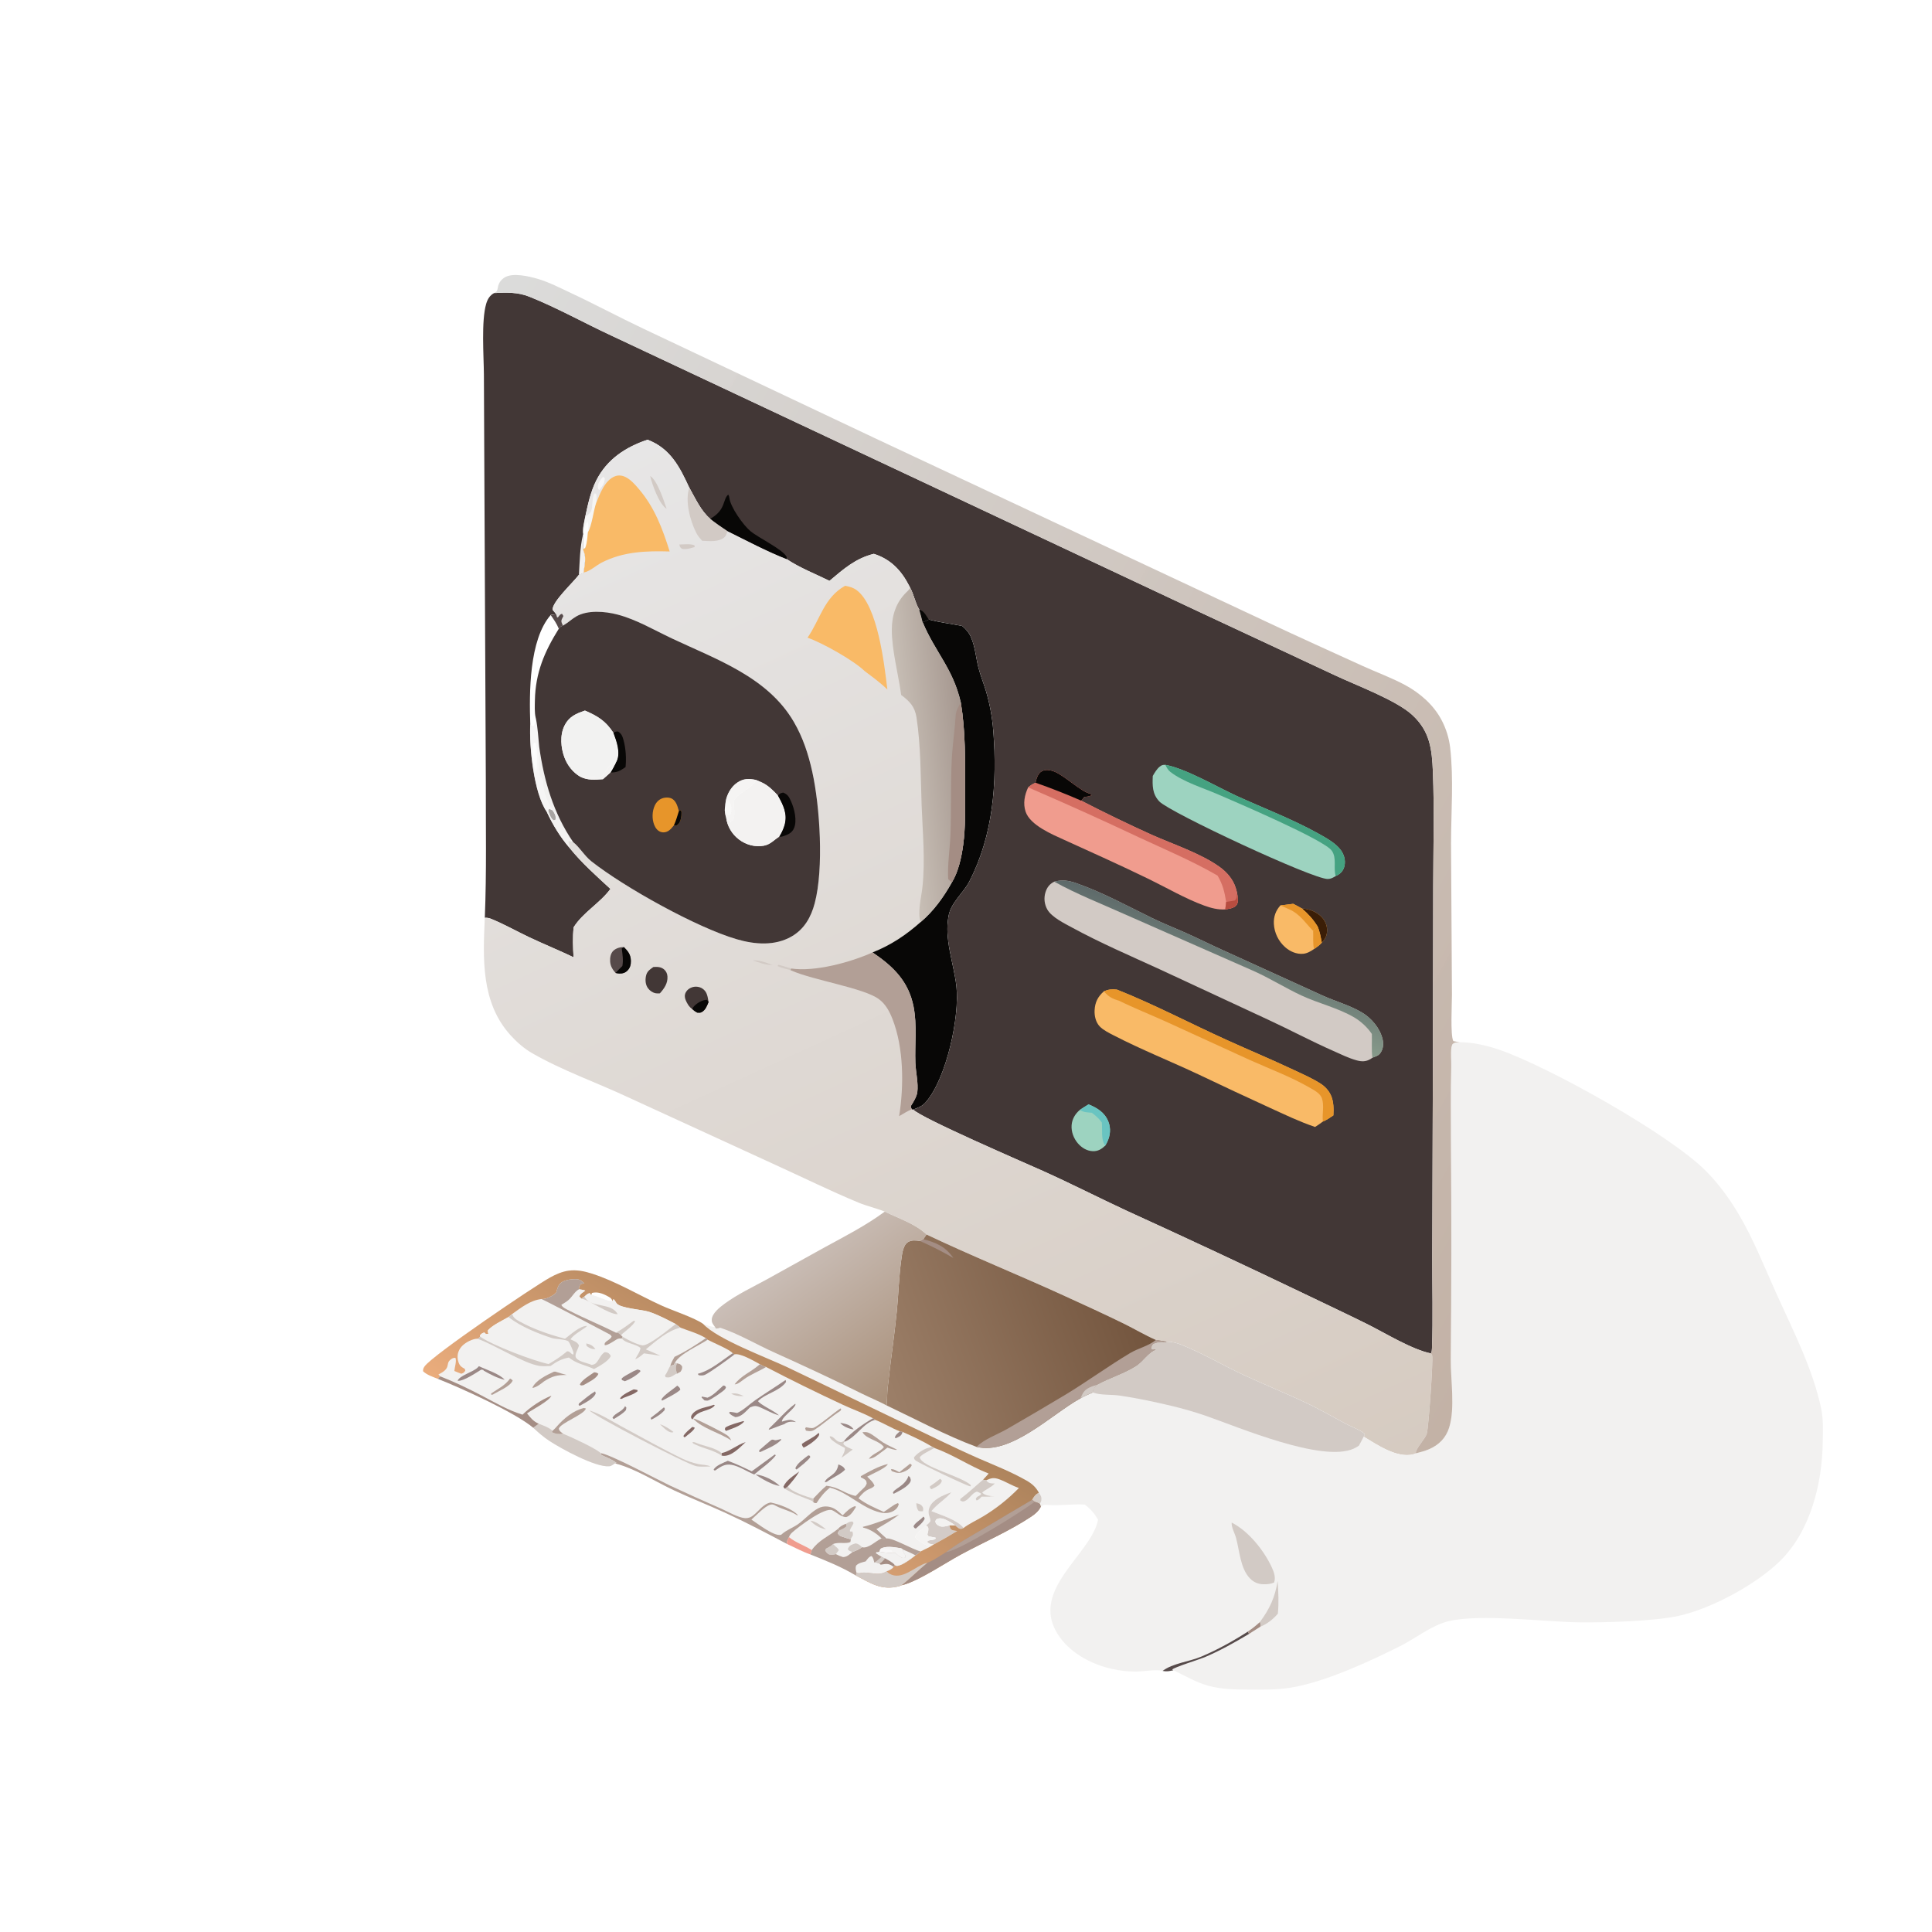 <?xml version="1.0" encoding="utf-8" ?><svg xmlns="http://www.w3.org/2000/svg" xmlns:xlink="http://www.w3.org/1999/xlink" width="1024" height="1024" viewBox="0 0 1024 1024"><path fill="#423736" transform="scale(2 2)" d="M130.961 77.652C134.23 77.515 137.154 77.375 140.28 78.623C147.65 81.565 154.793 85.582 162.007 88.929L219.506 115.956L317.435 161.982L353.795 178.967C359.33 181.58 369.92 185.517 374.19 189.4C378.944 193.722 379.491 198.506 379.733 204.603C380.133 214.691 379.838 224.733 379.814 234.819L379.725 283.765L379.558 332.806C379.535 340.975 379.791 349.231 379.484 357.387C379.466 357.867 379.437 358.237 379.211 358.671C379.32 358.859 379.491 359.024 379.539 359.237C379.827 360.504 378.631 377.932 378.125 379.872C377.739 381.352 374.999 383.951 375.22 385.148C374.964 385.275 374.715 385.364 374.437 385.43C370.148 386.452 364.905 382.849 361.384 380.724L361.681 380.314L361.474 379.82C360.043 378.747 358.037 378.088 356.43 377.221C353.078 375.413 349.746 373.496 346.308 371.859C340.834 369.253 335.176 366.993 329.672 364.435C324.155 361.871 318.769 358.67 313.141 356.411C311.808 355.876 310.693 355.609 309.246 355.56C308.272 355.436 307.301 355.259 306.331 355.1C303.491 353.86 300.749 352.214 297.961 350.843C292.76 348.286 287.469 345.884 282.199 343.471C270.035 337.9 257.606 332.893 245.53 327.152C242.451 324.254 238.18 322.93 234.481 321.093C232.212 320.175 229.771 319.643 227.481 318.692C220.062 315.612 212.831 312.051 205.522 308.721L166.509 290.815C158.051 286.845 149.107 283.756 140.993 279.085C138.864 277.86 136.903 276.129 135.264 274.311C127.446 265.645 127.99 254.09 128.478 243.215C128.98 231.085 128.715 218.76 128.747 206.615L128.325 118.313L128.238 99.233C128.201 94.37 127.517 84.998 128.845 80.512C129.217 79.254 129.796 78.289 130.961 77.652ZM144.869 215.086C146.497 218.578 148.421 221.777 150.94 224.7C154.147 228.7 158.014 232.104 161.77 235.572C159.033 239.319 154.495 241.803 152.033 245.717C151.722 248.334 151.843 251.062 152.002 253.69C148.116 251.824 144.113 250.208 140.215 248.36C136.904 246.79 133.594 244.914 130.213 243.527C129.609 243.279 129.127 243.203 128.478 243.215C127.99 254.09 127.446 265.645 135.264 274.311C136.903 276.129 138.864 277.86 140.993 279.085C149.107 283.756 158.051 286.845 166.509 290.815L205.522 308.721C212.831 312.051 220.062 315.612 227.481 318.692C229.771 319.643 232.212 320.175 234.481 321.093C238.18 322.93 242.451 324.254 245.53 327.152C257.606 332.893 270.035 337.9 282.199 343.471C287.469 345.884 292.76 348.286 297.961 350.843C300.749 352.214 303.491 353.86 306.331 355.1C307.301 355.259 308.272 355.436 309.246 355.56C310.693 355.609 311.808 355.876 313.141 356.411C318.769 358.67 324.155 361.871 329.672 364.435C335.176 366.993 340.834 369.253 346.308 371.859C349.746 373.496 353.078 375.413 356.43 377.221C358.037 378.088 360.043 378.747 361.474 379.82L361.681 380.314L361.384 380.724C364.905 382.849 370.148 386.452 374.437 385.43C374.715 385.364 374.964 385.275 375.22 385.148C374.999 383.951 377.739 381.352 378.125 379.872C378.631 377.932 379.827 360.504 379.539 359.237C379.491 359.024 379.32 358.859 379.211 358.671C374.209 357.671 366.987 353.223 362.293 350.889C356.886 348.201 351.402 345.644 345.964 343.017C330.212 335.467 314.389 328.068 298.496 320.82C291.062 317.368 283.771 313.626 276.288 310.272C271.321 308.046 244.202 296.346 242.01 294.05C243.531 293.383 244.31 293.288 245.439 291.969C250.837 285.66 254.393 269.327 253.433 261.217C252.706 255.079 250.191 248.947 251.382 242.666C252.054 239.123 255.267 236.704 256.87 233.604C263.232 221.302 264.28 207.328 263.23 193.73C262.958 190.137 262.306 186.582 261.285 183.127C260.651 181.034 259.803 178.977 259.273 176.859C258.624 174.267 258.414 171.484 257.376 169.008C256.826 167.694 256.06 166.814 254.99 165.896C252.031 165.315 249.079 164.946 246.147 164.205C245.604 164.44 245.067 164.688 244.51 164.885C244.244 163.771 243.926 162.673 243.612 161.572C242.568 159.907 242.194 157.597 241.21 155.793C241.114 155.592 241.019 155.39 240.917 155.192C238.817 151.117 236.023 148.196 231.572 146.77C226.689 147.987 223.592 150.775 219.822 153.93C216.104 152.106 211.912 150.463 208.477 148.17C203.2 146.098 197.923 143.297 192.832 140.771C191.248 139.727 189.715 138.661 188.221 137.49C185.78 135.482 184.197 131.956 182.662 129.234C180.11 123.69 177.641 118.832 171.611 116.53C165.779 118.468 160.811 121.747 157.994 127.372C156.488 130.379 155.776 133.772 155.074 137.039C154.794 138.514 154.361 140.076 154.557 141.575L154.475 141.764L154.49 145.324C154.515 145.438 154.538 145.553 154.563 145.667C154.71 146.316 154.608 145.924 154.819 146.504C155.308 147.847 154.949 149.723 154.741 151.096C154.71 151.305 154.684 151.516 154.655 151.726C154.269 152.144 153.964 152.187 153.42 152.305L153.268 152.51C151.859 154.368 146.294 159.53 146.441 161.613C146.755 161.988 147.114 162.361 147.389 162.764C146.915 162.839 146.418 162.953 145.94 162.981C140.19 169.58 140.247 183.62 140.53 191.951C140.214 197.966 141.501 210.277 144.869 215.086ZM146.436 214.786C146.876 215.446 147.351 216.153 147.228 216.988C147.213 217.088 147.18 217.186 147.156 217.285L146.714 217.371C145.921 216.833 145.603 215.698 145.312 214.815L145.539 214.387L146.436 214.786Z"/><path fill="#F2F1F0" fill-opacity="0.698" transform="scale(2 2)" d="M142.027 190.475C142.523 192.902 142.648 195.459 142.897 197.924C142.583 199.215 142.513 204.999 143.19 205.964C143.27 206.078 143.363 206.183 143.448 206.294C143.538 206.411 143.623 206.531 143.715 206.647C143.782 206.733 143.853 206.815 143.922 206.898C143.902 210.182 144.812 211.993 146.436 214.786L145.539 214.387L145.312 214.815L144.869 215.086C141.501 210.277 140.214 197.966 140.53 191.951C140.997 192.399 140.726 192.246 141.341 192.416C141.846 191.84 141.862 191.211 142.027 190.475ZM142.1 204.754C142.324 202.342 142.459 199.297 142.014 196.926L141.529 196.806C141.442 197.007 141.311 197.241 141.264 197.454C140.644 199.908 141.426 202.405 142.1 204.754Z"/><path fill="#F2F1F0" fill-opacity="0.251" transform="scale(2 2)" d="M142.014 196.926C142.459 199.297 142.324 202.342 142.1 204.754C141.426 202.405 140.644 199.908 141.264 197.454C141.272 198.387 141.314 199.254 141.468 200.175L141.651 200.226C141.865 199.118 141.961 198.051 142.014 196.926Z"/><path fill="#F2F1F0" fill-opacity="0.114" transform="scale(2 2)" d="M141.264 197.454C141.311 197.241 141.442 197.007 141.529 196.806L142.014 196.926C141.961 198.051 141.865 199.118 141.651 200.226L141.468 200.175C141.314 199.254 141.272 198.387 141.264 197.454Z"/><path fill="#F2F1F0" fill-opacity="0.969" transform="scale(2 2)" d="M142.897 197.924C144.187 207.002 146.663 215.52 151.882 223.156C151.806 223.144 151.73 223.134 151.655 223.12C151.349 223.062 151.093 222.964 150.806 222.847L150.578 223.104C150.728 223.637 150.901 224.145 150.94 224.7C148.421 221.777 146.497 218.578 144.869 215.086L145.312 214.815C145.603 215.698 145.921 216.833 146.714 217.371L147.156 217.285C147.18 217.186 147.213 217.088 147.228 216.988C147.351 216.153 146.876 215.446 146.436 214.786C144.812 211.993 143.902 210.182 143.922 206.898C143.853 206.815 143.782 206.733 143.715 206.647C143.623 206.531 143.538 206.411 143.448 206.294C143.363 206.183 143.27 206.078 143.19 205.964C142.513 204.999 142.583 199.215 142.897 197.924Z"/><path fill="#F2F1F0" fill-opacity="0.749" transform="scale(2 2)" d="M155.074 137.039C155.422 136.722 156.294 136.113 156.526 135.737C157.281 134.515 156.748 132.189 157.554 130.781L157.906 130.839C158.223 131.633 158.049 132.496 157.979 133.328C157.259 135.467 156.865 139.313 155.804 141.061C155.886 140.086 155.999 139.178 155.786 138.212C154.994 138.728 154.756 140.652 154.557 141.575C154.361 140.076 154.794 138.514 155.074 137.039Z"/><path fill="#F2F1F0" fill-opacity="0.118" transform="scale(2 2)" d="M154.557 141.575C154.756 140.652 154.994 138.728 155.786 138.212C155.999 139.178 155.886 140.086 155.804 141.061C155.657 142.466 155.607 143.919 155.079 145.241L154.718 145.428L154.49 145.324L154.475 141.764L154.557 141.575Z"/><defs><linearGradient id="gradient_0" gradientUnits="userSpaceOnUse" x1="302.967" y1="417.662" x2="166.153" y2="119.075"><stop offset="0" stop-color="#D6CBC1"/><stop offset="1" stop-color="#E7E6E6"/></linearGradient></defs><path fill="url(#gradient_0)" transform="scale(2 2)" d="M171.611 116.53C177.641 118.832 180.11 123.69 182.662 129.234C184.197 131.956 185.78 135.482 188.221 137.49C189.715 138.661 191.248 139.727 192.832 140.771C197.923 143.297 203.2 146.098 208.477 148.17C211.912 150.463 216.104 152.106 219.822 153.93C223.592 150.775 226.689 147.987 231.572 146.77C236.023 148.196 238.817 151.117 240.917 155.192C241.019 155.39 241.114 155.592 241.21 155.793C242.194 157.597 242.568 159.907 243.612 161.572C243.926 162.673 244.244 163.771 244.51 164.885C245.067 164.688 245.604 164.44 246.147 164.205C249.079 164.946 252.031 165.315 254.99 165.896C256.06 166.814 256.826 167.694 257.376 169.008C258.414 171.484 258.624 174.267 259.273 176.859C259.803 178.977 260.651 181.034 261.285 183.127C262.306 186.582 262.958 190.137 263.23 193.73C264.28 207.328 263.232 221.302 256.87 233.604C255.267 236.704 252.054 239.123 251.382 242.666C250.191 248.947 252.706 255.079 253.433 261.217C254.393 269.327 250.837 285.66 245.439 291.969C244.31 293.288 243.531 293.383 242.01 294.05C244.202 296.346 271.321 308.046 276.288 310.272C283.771 313.626 291.062 317.368 298.496 320.82C314.389 328.068 330.212 335.467 345.964 343.017C351.402 345.644 356.886 348.201 362.293 350.889C366.987 353.223 374.209 357.671 379.211 358.671C379.32 358.859 379.491 359.024 379.539 359.237C379.827 360.504 378.631 377.932 378.125 379.872C377.739 381.352 374.999 383.951 375.22 385.148C374.964 385.275 374.715 385.364 374.437 385.43C370.148 386.452 364.905 382.849 361.384 380.724L361.681 380.314L361.474 379.82C360.043 378.747 358.037 378.088 356.43 377.221C353.078 375.413 349.746 373.496 346.308 371.859C340.834 369.253 335.176 366.993 329.672 364.435C324.155 361.871 318.769 358.67 313.141 356.411C311.808 355.876 310.693 355.609 309.246 355.56C308.272 355.436 307.301 355.259 306.331 355.1C303.491 353.86 300.749 352.214 297.961 350.843C292.76 348.286 287.469 345.884 282.199 343.471C270.035 337.9 257.606 332.893 245.53 327.152C242.451 324.254 238.18 322.93 234.481 321.093C232.212 320.175 229.771 319.643 227.481 318.692C220.062 315.612 212.831 312.051 205.522 308.721L166.509 290.815C158.051 286.845 149.107 283.756 140.993 279.085C138.864 277.86 136.903 276.129 135.264 274.311C127.446 265.645 127.99 254.09 128.478 243.215C129.127 243.203 129.609 243.279 130.213 243.527C133.594 244.914 136.904 246.79 140.215 248.36C144.113 250.208 148.116 251.824 152.002 253.69C151.843 251.062 151.722 248.334 152.033 245.717C154.495 241.803 159.033 239.319 161.77 235.572C158.014 232.104 154.147 228.7 150.94 224.7C150.901 224.145 150.728 223.637 150.578 223.104L150.806 222.847C151.093 222.964 151.349 223.062 151.655 223.12C151.73 223.134 151.806 223.144 151.882 223.156C146.663 215.52 144.187 207.002 142.897 197.924C142.648 195.459 142.523 192.902 142.027 190.475C142.001 190.368 141.973 190.262 141.949 190.155C141.635 188.771 141.726 187.023 141.754 185.605C141.9 178.292 144.268 172.742 148.09 166.617C147.546 165.269 146.769 164.164 145.94 162.981C146.418 162.953 146.915 162.839 147.389 162.764C147.114 162.361 146.755 161.988 146.441 161.613C146.294 159.53 151.859 154.368 153.268 152.51L153.42 152.305C153.964 152.187 154.269 152.144 154.655 151.726C154.684 151.516 154.71 151.305 154.741 151.096C154.949 149.723 155.308 147.847 154.819 146.504C154.608 145.924 154.71 146.316 154.563 145.667C154.538 145.553 154.515 145.438 154.49 145.324L154.718 145.428L155.079 145.241C155.607 143.919 155.657 142.466 155.804 141.061C156.865 139.313 157.259 135.467 157.979 133.328C158.049 132.496 158.223 131.633 157.906 130.839L157.554 130.781C156.748 132.189 157.281 134.515 156.526 135.737C156.294 136.113 155.422 136.722 155.074 137.039C155.776 133.772 156.488 130.379 157.994 127.372C160.811 121.747 165.779 118.468 171.611 116.53ZM148.09 166.617C144.268 172.742 141.9 178.292 141.754 185.605C141.726 187.023 141.635 188.771 141.949 190.155C141.973 190.262 142.001 190.368 142.027 190.475C142.523 192.902 142.648 195.459 142.897 197.924C144.187 207.002 146.663 215.52 151.882 223.156C153.582 224.478 154.908 226.833 156.74 228.272C165.55 235.197 184.633 245.818 195.262 248.915C200.015 250.299 205.316 250.74 209.773 248.179C213.175 246.224 214.95 243.006 215.918 239.335C218.334 230.176 217.308 213.74 215.248 204.477C214.216 199.833 212.794 195.474 210.397 191.347C203.475 179.426 189.893 174.769 178.095 169.209C173.382 166.988 168.707 164.194 163.649 162.864C160.373 162.003 155.714 161.598 152.694 163.371C151.527 164.055 150.555 165.009 149.372 165.686C149.312 165.72 149.252 165.753 149.192 165.786C148.588 166.048 148.465 166.087 148.09 166.617ZM158.813 129.835C159.579 128.859 160.236 128.015 160.238 126.725L159.79 126.406C159.172 127.252 158.36 128.082 158.474 129.197C158.519 129.632 158.499 129.501 158.813 129.835Z"/><path fill="#423736" transform="scale(2 2)" d="M149.192 165.786C149.252 165.753 149.312 165.72 149.372 165.686C150.555 165.009 151.527 164.055 152.694 163.371C155.714 161.598 160.373 162.003 163.649 162.864C168.707 164.194 173.382 166.988 178.095 169.209C189.893 174.769 203.475 179.426 210.397 191.347C212.794 195.474 214.216 199.833 215.248 204.477C217.308 213.74 218.334 230.176 215.918 239.335C214.95 243.006 213.175 246.224 209.773 248.179C205.316 250.74 200.015 250.299 195.262 248.915C184.633 245.818 165.55 235.197 156.74 228.272C154.908 226.833 153.582 224.478 151.882 223.156C146.663 215.52 144.187 207.002 142.897 197.924C142.648 195.459 142.523 192.902 142.027 190.475C142.001 190.368 141.973 190.262 141.949 190.155C141.635 188.771 141.726 187.023 141.754 185.605C141.9 178.292 144.268 172.742 148.09 166.617C148.465 166.087 148.588 166.048 149.192 165.786ZM153.743 205.823C155.763 206.841 157.605 206.643 159.79 206.494C160.464 205.908 161.13 205.314 161.788 204.711C162.323 203.903 162.752 203.043 163.195 202.183C163.319 201.966 163.382 201.874 163.475 201.659C164.461 199.362 163.4 196.423 162.572 194.221C160.515 191.058 158.41 189.764 155.019 188.309C152.594 189.144 150.765 189.911 149.566 192.372C148.345 194.877 148.625 198.175 149.583 200.734C150.366 202.827 151.811 204.674 153.743 205.823ZM206.509 221.717C207.099 220.793 207.611 219.74 207.907 218.683C208.747 215.679 207.574 213.374 206.154 210.817C204.828 209.404 203.517 208.068 201.712 207.276C201.261 207.077 200.807 206.884 200.35 206.696C198.485 206.29 197.005 206.296 195.371 207.408C193.751 208.51 192.648 210.476 192.32 212.387C192.255 212.784 192.208 213.183 192.178 213.584C192.127 213.994 192.052 214.393 192.076 214.806C192.167 215.362 192.203 216.023 192.411 216.543C192.701 218.903 193.939 221.043 195.841 222.47C197.705 223.891 200.109 224.549 202.428 224.116C204.208 223.782 205.062 222.619 206.509 221.717Z"/><path fill="#F2F1F0" fill-opacity="0.922" transform="scale(2 2)" d="M155.019 188.309C158.41 189.764 160.515 191.058 162.572 194.221C163.4 196.423 164.461 199.362 163.475 201.659C163.382 201.874 163.319 201.966 163.195 202.183C162.429 202.223 162.152 202.269 161.634 202.864C160.704 203.934 160.183 205.156 159.039 206.057C157.225 206.043 155.593 205.686 153.743 205.823C151.811 204.674 150.366 202.827 149.583 200.734C148.625 198.175 148.345 194.877 149.566 192.372C150.765 189.911 152.594 189.144 155.019 188.309Z"/><path fill="#F2F1F0" fill-opacity="0.918" transform="scale(2 2)" d="M200.35 206.696C200.807 206.884 201.261 207.077 201.712 207.276C203.517 208.068 204.828 209.404 206.154 210.817C207.574 213.374 208.747 215.679 207.907 218.683C207.611 219.74 207.099 220.793 206.509 221.717C205.062 222.619 204.208 223.782 202.428 224.116C200.109 224.549 197.705 223.891 195.841 222.47C193.939 221.043 192.701 218.903 192.411 216.543C192.759 216.736 192.634 216.612 192.844 216.933C193.07 217.277 193.314 217.571 193.581 217.883L193.816 217.527L194.164 217.427C194.942 216.257 194.472 213.692 194.393 212.305C195.932 209.685 199.287 209.052 200.35 206.696Z"/><path fill="#E7952A" transform="scale(2 2)" d="M178.579 218.742C178.164 219.251 177.661 219.897 177.084 220.23C176.504 220.564 175.866 220.69 175.209 220.503C174.284 220.24 173.707 219.445 173.369 218.591C172.745 217.017 172.811 215.021 173.516 213.484C173.92 212.604 174.613 211.873 175.541 211.555C176.349 211.278 177.501 211.262 178.227 211.752C179.274 212.459 179.592 213.81 179.906 214.956L180.222 214.666C180.656 215.058 180.572 214.837 180.606 215.384C180.659 216.234 180.402 217.771 179.763 218.396C179.497 218.656 179.418 218.679 179.123 218.842L178.579 218.742Z"/><path fill="#080706" transform="scale(2 2)" d="M179.906 214.956L180.222 214.666C180.656 215.058 180.572 214.837 180.606 215.384C180.659 216.234 180.402 217.771 179.763 218.396C179.497 218.656 179.418 218.679 179.123 218.842L178.579 218.742C179.152 217.54 179.502 216.224 179.906 214.956Z"/><path fill="#080706" transform="scale(2 2)" d="M206.154 210.817C206.703 210.267 206.781 210.21 207.537 210.043C208.786 210.509 209.116 211.21 209.65 212.397C210.529 214.347 211.295 217.531 210.399 219.531C209.839 220.782 208.755 221.202 207.528 221.616C207.135 221.749 206.914 221.783 206.509 221.717C207.099 220.793 207.611 219.74 207.907 218.683C208.747 215.679 207.574 213.374 206.154 210.817Z"/><path fill="#F2F1F0" fill-opacity="0.816" transform="scale(2 2)" d="M192.178 213.584C192.208 213.183 192.255 212.784 192.32 212.387C192.648 210.476 193.751 208.51 195.371 207.408C197.005 206.296 198.485 206.29 200.35 206.696C199.287 209.052 195.932 209.685 194.393 212.305C194.472 213.692 194.942 216.257 194.164 217.427L193.816 217.527L193.581 217.883C193.314 217.571 193.07 217.277 192.844 216.933C192.634 216.612 192.759 216.736 192.411 216.543C192.203 216.023 192.167 215.362 192.076 214.806C192.359 215.365 192.507 215.688 193.051 216.018L193.516 215.89C193.768 215.389 193.823 215.024 193.815 214.472C193.8 213.589 193.69 212.94 193.037 212.323L192.617 212.458L192.178 213.584Z"/><path fill="#080706" transform="scale(2 2)" d="M162.572 194.221C163.103 193.875 163.164 193.854 163.797 193.86C164.712 194.408 164.98 195.176 165.249 196.169C165.855 198.409 166.006 200.985 165.777 203.29C164.33 204.267 163.611 204.74 161.788 204.711C162.323 203.903 162.752 203.043 163.195 202.183C163.319 201.966 163.382 201.874 163.475 201.659C164.461 199.362 163.4 196.423 162.572 194.221Z"/><path fill="#F2F1F0" fill-opacity="0.945" transform="scale(2 2)" d="M153.743 205.823C155.593 205.686 157.225 206.043 159.039 206.057C160.183 205.156 160.704 203.934 161.634 202.864C162.152 202.269 162.429 202.223 163.195 202.183C162.752 203.043 162.323 203.903 161.788 204.711C161.13 205.314 160.464 205.908 159.79 206.494C157.605 206.643 155.763 206.841 153.743 205.823Z"/><path fill="#F2F1F0" fill-opacity="0.502" transform="scale(2 2)" d="M192.178 213.584L192.617 212.458L193.037 212.323C193.69 212.94 193.8 213.589 193.815 214.472C193.823 215.024 193.768 215.389 193.516 215.89L193.051 216.018C192.507 215.688 192.359 215.365 192.076 214.806C192.052 214.393 192.127 213.994 192.178 213.584Z"/><path fill="#080706" transform="scale(2 2)" d="M246.147 164.205C249.079 164.946 252.031 165.315 254.99 165.896C256.06 166.814 256.826 167.694 257.376 169.008C258.414 171.484 258.624 174.267 259.273 176.859C259.803 178.977 260.651 181.034 261.285 183.127C262.306 186.582 262.958 190.137 263.23 193.73C264.28 207.328 263.232 221.302 256.87 233.604C255.267 236.704 252.054 239.123 251.382 242.666C250.191 248.947 252.706 255.079 253.433 261.217C254.393 269.327 250.837 285.66 245.439 291.969C244.31 293.288 243.531 293.383 242.01 294.05L241.668 293.976C241.419 293.581 241.422 293.514 241.408 293.069C242.035 292.125 242.943 290.599 243.097 289.462C243.418 287.088 242.677 284.088 242.589 281.635C242.414 276.736 243.061 271.656 242.115 266.818C240.797 260.07 236.766 256.138 231.231 252.401C236.082 250.486 240.076 247.817 243.968 244.366C247.412 241.46 250.06 237.761 252.248 233.855C253.973 231.021 254.797 227.205 255.241 223.958C255.894 219.175 255.749 214.282 255.754 209.464C255.762 201.618 255.9 193.938 254.621 186.161C252.567 177.163 247.909 172.953 244.51 164.885C245.067 164.688 245.604 164.44 246.147 164.205Z"/><defs><linearGradient id="gradient_1" gradientUnits="userSpaceOnUse" x1="255.29" y1="198.515" x2="239.458" y2="200.215"><stop offset="0" stop-color="#A79991"/><stop offset="1" stop-color="#C7BEB5"/></linearGradient></defs><path fill="url(#gradient_1)" transform="scale(2 2)" d="M241.21 155.793C242.194 157.597 242.568 159.907 243.612 161.572C243.926 162.673 244.244 163.771 244.51 164.885C247.909 172.953 252.567 177.163 254.621 186.161C255.9 193.938 255.762 201.618 255.754 209.464C255.749 214.282 255.894 219.175 255.241 223.958C254.797 227.205 253.973 231.021 252.248 233.855C250.06 237.761 247.412 241.46 243.968 244.366C243.095 241.763 244.146 237.909 244.445 235.173C245.235 227.938 244.499 220.599 244.237 213.36C243.958 205.649 244.049 197.79 242.884 190.152C242.448 187.292 241.074 185.845 238.822 184.182C238.078 178.684 236.315 172.266 236.336 166.838C236.35 163.09 237.47 159.628 240.184 156.978C240.504 156.665 240.779 156.408 241.046 156.043C241.105 155.963 241.155 155.877 241.21 155.793Z"/><path fill="#A48D84" transform="scale(2 2)" d="M254.621 186.161C255.9 193.938 255.762 201.618 255.754 209.464C255.749 214.282 255.894 219.175 255.241 223.958C254.797 227.205 253.973 231.021 252.248 233.855C251.916 233.57 251.599 233.276 251.283 232.973C251.057 229.148 251.743 224.973 251.887 221.116C252.134 214.51 251.916 207.861 252.229 201.274C252.408 197.511 253.021 193.758 253.233 189.985C253.322 188.412 253.852 187.502 254.621 186.161Z"/><path fill="#F9BA67" transform="scale(2 2)" d="M157.979 133.328C158.966 130.902 160.307 127.217 162.988 126.214C163.923 125.865 164.876 125.982 165.761 126.416C167.148 127.096 168.278 128.397 169.27 129.556C173.463 134.459 175.564 140.069 177.469 146.145C171.2 145.966 165.239 146.161 159.518 149.054C157.993 149.826 156.323 151.438 154.655 151.726C154.684 151.516 154.71 151.305 154.741 151.096C154.949 149.723 155.308 147.847 154.819 146.504C154.608 145.924 154.71 146.316 154.563 145.667C154.538 145.553 154.515 145.438 154.49 145.324L154.718 145.428L155.079 145.241C155.607 143.919 155.657 142.466 155.804 141.061C156.865 139.313 157.259 135.467 157.979 133.328Z"/><path fill="#B29F96" transform="scale(2 2)" d="M209.636 256.657C215.896 257.611 225.424 255.026 231.231 252.401C236.766 256.138 240.797 260.07 242.115 266.818C243.061 271.656 242.414 276.736 242.589 281.635C242.677 284.088 243.418 287.088 243.097 289.462C242.943 290.599 242.035 292.125 241.408 293.069C241.422 293.514 241.419 293.581 241.668 293.976C240.547 294.379 239.338 295.207 238.284 295.788C239.574 287.726 239.511 277.666 236.505 270.015C235.719 268.013 234.69 266.099 232.927 264.79C228.916 261.81 215.591 259.796 209.757 257.217C209.659 257.174 209.563 257.128 209.465 257.084L209.636 256.657Z"/><path fill="#D2CAC5" transform="scale(2 2)" d="M182.662 129.234C184.197 131.956 185.78 135.482 188.221 137.49C189.715 138.661 191.248 139.727 192.832 140.771C192.78 140.887 192.722 141 192.675 141.118C192.503 141.543 192.405 141.968 192.065 142.297C190.586 143.727 187.949 143.39 186.077 143.313L185.777 142.971C185.268 142.399 184.848 141.859 184.5 141.171C182.87 137.948 181.497 132.762 182.662 129.234Z"/><path fill="#564A4A" transform="scale(2 2)" d="M147.389 162.764L147.619 163.583L147.847 163.626C148.195 163.211 148.405 162.735 148.956 162.671L149.308 163.256C149.042 163.844 148.606 164.364 148.843 164.983C149.045 165.509 148.956 165.3 149.192 165.786C148.588 166.048 148.465 166.087 148.09 166.617C147.546 165.269 146.769 164.164 145.94 162.981C146.418 162.953 146.915 162.839 147.389 162.764Z"/><path fill="#D2CAC5" transform="scale(2 2)" d="M209.465 257.084C208.393 256.778 206.999 256.517 206.031 255.989L206.334 255.686C207.451 255.971 208.542 256.294 209.636 256.657L209.465 257.084Z"/><path fill="#F9BA67" transform="scale(2 2)" d="M223.959 155.236C225.081 155.438 226.122 155.72 227.048 156.417C232.613 160.603 234.337 175.904 235.164 182.732C233.317 180.912 231.188 179.396 229.127 177.83C226.239 175.019 217.998 170.39 214.01 168.991C217.368 164.126 218.372 158.357 223.959 155.236Z"/><path fill="#423736" transform="scale(2 2)" d="M173.15 256.262C174.209 256.205 175.176 256.204 176.022 256.939C176.558 257.405 176.838 258.07 176.882 258.77C176.996 260.587 176.025 261.967 174.872 263.246C174.52 263.273 174.157 263.289 173.807 263.231C172.992 263.095 172.208 262.558 171.725 261.893C171.067 260.989 170.97 259.811 171.173 258.736C171.42 257.431 172.127 257.012 173.15 256.262Z"/><path fill="#423736" transform="scale(2 2)" d="M183.432 267.394C182.589 266.816 182.098 265.945 181.703 265.013C181.416 264.335 181.397 263.626 181.75 262.966C182.096 262.318 182.713 261.873 183.4 261.644C184.297 261.345 185.343 261.456 186.141 261.978C187.432 262.822 187.527 264.163 187.774 265.547C187.36 266.564 186.949 267.702 185.917 268.238C185.522 268.443 185.188 268.361 184.759 268.35C184.241 268.068 183.858 267.802 183.432 267.394Z"/><path fill="#080706" transform="scale(2 2)" d="M183.432 267.394C183.591 267.113 183.735 266.848 183.967 266.617C184.834 265.754 186.122 264.977 187.363 264.956L187.774 265.547C187.36 266.564 186.949 267.702 185.917 268.238C185.522 268.443 185.188 268.361 184.759 268.35C184.241 268.068 183.858 267.802 183.432 267.394Z"/><path fill="#564A4A" transform="scale(2 2)" d="M163.135 257.85C162.338 256.925 161.779 256.069 161.693 254.818C161.624 253.819 161.81 252.603 162.602 251.901C163.328 251.258 164.389 250.962 165.336 250.986C166.462 252.109 167.144 252.98 167.189 254.626C167.215 255.598 166.995 256.5 166.289 257.204C165.669 257.822 165.003 258.015 164.15 257.992C163.803 257.983 163.473 257.924 163.135 257.85Z"/><path fill="#080706" transform="scale(2 2)" d="M165.336 250.986C166.462 252.109 167.144 252.98 167.189 254.626C167.215 255.598 166.995 256.5 166.289 257.204C165.669 257.822 165.003 258.015 164.15 257.992C163.803 257.983 163.473 257.924 163.135 257.85C163.686 257.197 164.321 256.61 164.93 256.01C165.229 254.434 164.973 252.937 164.769 251.365L165.336 250.986Z"/><path fill="#D2CAC5" transform="scale(2 2)" d="M172.301 126.15C174.167 127.24 175.959 132.741 176.653 134.826C174.621 133.582 172.834 128.355 172.301 126.15Z"/><path fill="#D2CAC5" transform="scale(2 2)" d="M180.03 144.296C181.186 144.291 183.006 144.056 184.041 144.513L184.103 144.963C183.017 145.285 181.872 145.666 180.741 145.452C180.192 145.014 180.196 144.983 180.03 144.296Z"/><path fill="#F2F1F0" fill-opacity="0.631" transform="scale(2 2)" d="M159.79 126.406L160.238 126.725C160.236 128.015 159.579 128.859 158.813 129.835C158.499 129.501 158.519 129.632 158.474 129.197C158.36 128.082 159.172 127.252 159.79 126.406Z"/><path fill="#D2CAC5" transform="scale(2 2)" d="M199.511 254.5C201.268 254.418 203.083 255.105 204.706 255.724C202.86 255.759 201.223 255.107 199.511 254.5Z"/><path fill="#080706" transform="scale(2 2)" d="M188.221 137.49C188.312 137.437 188.403 137.385 188.494 137.331C192.383 135.015 191.494 132.317 192.997 131.074C193.162 131.363 193.245 131.562 193.281 131.895C193.546 134.364 196.974 139.182 198.867 140.752C201.051 142.564 207.448 145.573 208.481 147.598L208.477 148.17C203.2 146.098 197.923 143.297 192.832 140.771C191.248 139.727 189.715 138.661 188.221 137.49Z"/><path fill="#F2F1F0" transform="scale(2 2)" d="M153.42 152.305C153.638 148.836 153.673 145.154 154.475 141.764L154.49 145.324C154.515 145.438 154.538 145.553 154.563 145.667C154.71 146.316 154.608 145.924 154.819 146.504C155.308 147.847 154.949 149.723 154.741 151.096C154.71 151.305 154.684 151.516 154.655 151.726C154.269 152.144 153.964 152.187 153.42 152.305Z"/><path fill="#080706" transform="scale(2 2)" d="M243.612 161.572C244.838 161.821 245.478 163.206 246.147 164.205C245.604 164.44 245.067 164.688 244.51 164.885C244.244 163.771 243.926 162.673 243.612 161.572Z"/><path fill="#D2CAC5" transform="scale(2 2)" d="M279.382 233.653C281.536 233.087 283.169 233.334 285.247 234.059C292.131 236.459 298.717 240.071 305.251 243.266C308.259 244.736 311.408 245.964 314.466 247.33C317.721 248.782 320.906 250.387 324.158 251.847L350.498 263.833C353.922 265.382 357.639 266.383 360.879 268.293C363.425 269.794 365.678 272.431 366.386 275.341C366.663 276.477 366.607 277.742 366 278.767C365.506 279.601 365.021 279.824 364.147 280.126C363.998 280.178 363.852 280.242 363.705 280.3C363.427 280.506 363.419 280.527 363.163 280.676C361.939 281.392 360.828 281.361 359.485 280.993C357.39 280.419 355.326 279.381 353.339 278.505C347.513 275.937 341.911 272.937 336.136 270.263L307.29 256.854C299.572 253.314 291.657 249.923 284.198 245.86C282.146 244.742 278.691 243.086 277.527 240.99C276.767 239.62 276.594 238 277.048 236.5C277.455 235.178 278.147 234.266 279.382 233.653Z"/><defs><linearGradient id="gradient_2" gradientUnits="userSpaceOnUse" x1="326.213" y1="246.464" x2="320.276" y2="266.62"><stop offset="0" stop-color="#5E6A6A"/><stop offset="1" stop-color="#86998A"/></linearGradient></defs><path fill="url(#gradient_2)" transform="scale(2 2)" d="M279.382 233.653C281.536 233.087 283.169 233.334 285.247 234.059C292.131 236.459 298.717 240.071 305.251 243.266C308.259 244.736 311.408 245.964 314.466 247.33C317.721 248.782 320.906 250.387 324.158 251.847L350.498 263.833C353.922 265.382 357.639 266.383 360.879 268.293C363.425 269.794 365.678 272.431 366.386 275.341C366.663 276.477 366.607 277.742 366 278.767C365.506 279.601 365.021 279.824 364.147 280.126C363.998 280.178 363.852 280.242 363.705 280.3C363.411 278.312 363.626 276.049 363.559 274.021C362.455 272.322 360.639 270.659 358.893 269.631C354.589 267.097 349.374 265.908 344.839 263.788C340.439 261.732 336.306 259.099 331.853 257.157L297.815 242.176C291.601 239.396 285.355 236.955 279.382 233.653Z"/><path fill="#F9BA67" transform="scale(2 2)" d="M292.544 262.701C293.742 262.193 294.732 262.095 296.015 262.26C305.911 266.199 315.517 271.267 325.231 275.667C331.033 278.295 336.907 280.745 342.672 283.46C345.095 284.602 347.719 285.727 349.972 287.176C351.167 287.944 352.139 289.001 352.723 290.309C353.438 291.912 353.464 293.857 353.358 295.586C352.45 296.206 351.602 296.8 350.582 297.227C349.927 297.75 349.207 298.195 348.508 298.658C344.395 297.268 340.426 295.359 336.48 293.556C330.227 290.697 323.998 287.785 317.794 284.82C310.283 281.279 302.462 278.171 295.097 274.362C293.899 273.743 292.384 272.997 291.444 272.021C290.391 270.929 290.005 269.229 290.079 267.754C290.189 265.576 290.945 264.125 292.544 262.701Z"/><path fill="#E7952A" transform="scale(2 2)" d="M292.544 262.701C293.742 262.193 294.732 262.095 296.015 262.26C305.911 266.199 315.517 271.267 325.231 275.667C331.033 278.295 336.907 280.745 342.672 283.46C345.095 284.602 347.719 285.727 349.972 287.176C351.167 287.944 352.139 289.001 352.723 290.309C353.438 291.912 353.464 293.857 353.358 295.586C352.45 296.206 351.602 296.8 350.582 297.227C350.33 295.192 350.994 293.068 350.322 291.067C349.884 289.759 348.333 288.963 347.198 288.305C342.166 285.389 336.572 283.308 331.268 280.934L308.973 270.736C304.842 268.861 300.63 267.206 296.559 265.199C294.781 264.7 293.732 264.137 292.544 262.701Z"/><path fill="#F09C8E" transform="scale(2 2)" d="M274.443 207.43C274.682 206.32 275.037 204.994 276.101 204.397C277.04 203.869 278.346 204.075 279.307 204.441C282.172 205.534 286.693 210.055 289.034 210.364L289.232 210.79C288.579 211.064 288.004 211.142 287.31 211.218C287.068 211.542 286.837 211.914 286.53 212.179C292.648 215.336 298.846 218.336 305.117 221.178C310.795 223.72 318.31 226.173 323.281 229.795C325.165 231.168 326.741 233.001 327.468 235.253C327.624 235.736 327.739 236.232 327.852 236.727C327.98 237.731 328.338 239.109 327.606 239.947C326.954 240.694 325.628 240.839 324.711 241.006C322.797 241.134 320.899 240.633 319.111 239.981C314.133 238.167 309.196 235.269 304.423 232.947C297.023 229.346 289.559 225.989 282.066 222.591C278.869 221.141 273.025 218.705 271.808 215.134C271.066 212.958 271.515 210.675 272.474 208.661C273.123 208.096 273.646 207.759 274.443 207.43Z"/><path fill="#D56E62" transform="scale(2 2)" d="M274.443 207.43C274.682 206.32 275.037 204.994 276.101 204.397C277.04 203.869 278.346 204.075 279.307 204.441C282.172 205.534 286.693 210.055 289.034 210.364L289.232 210.79C288.579 211.064 288.004 211.142 287.31 211.218C287.068 211.542 286.837 211.914 286.53 212.179C292.648 215.336 298.846 218.336 305.117 221.178C310.795 223.72 318.31 226.173 323.281 229.795C325.165 231.168 326.741 233.001 327.468 235.253C327.624 235.736 327.739 236.232 327.852 236.727C327.98 237.731 328.338 239.109 327.606 239.947C326.954 240.694 325.628 240.839 324.711 241.006L324.942 239.024C324.514 236.329 324.055 234.403 322.662 232.042C316.081 228.222 308.848 225.165 301.941 221.96C292.196 217.359 282.372 212.926 272.474 208.661C273.123 208.096 273.646 207.759 274.443 207.43Z"/><path fill="#080706" transform="scale(2 2)" d="M274.443 207.43C274.682 206.32 275.037 204.994 276.101 204.397C277.04 203.869 278.346 204.075 279.307 204.441C282.172 205.534 286.693 210.055 289.034 210.364L289.232 210.79C288.579 211.064 288.004 211.142 287.31 211.218C287.068 211.542 286.837 211.914 286.53 212.179C282.562 210.444 278.53 208.86 274.443 207.43Z"/><path fill="#B74D40" transform="scale(2 2)" d="M327.852 236.727C327.98 237.731 328.338 239.109 327.606 239.947C326.954 240.694 325.628 240.839 324.711 241.006L324.942 239.024C325.711 238.885 326.482 238.755 327.254 238.634C327.852 237.999 327.758 237.577 327.852 236.727Z"/><path fill="#9DD3C0" transform="scale(2 2)" d="M305.495 205.633C306.003 204.774 306.547 203.805 307.337 203.169C307.851 202.757 308.174 202.658 308.816 202.69C314.198 203.647 322.465 208.519 327.756 210.936C335.004 214.247 342.429 217.034 349.412 220.922C351.38 222.018 353.99 223.439 355.326 225.285C356.205 226.5 356.611 227.939 356.315 229.422C356.112 230.44 355.535 231.272 354.644 231.813C354.407 231.957 354.237 232.033 353.976 232.164C353.289 232.581 352.73 232.923 351.896 232.944C347.969 233.045 309.982 215.293 307.233 212.393C305.348 210.404 305.394 208.182 305.495 205.633Z"/><path fill="#45A281" transform="scale(2 2)" d="M308.816 202.69C314.198 203.647 322.465 208.519 327.756 210.936C335.004 214.247 342.429 217.034 349.412 220.922C351.38 222.018 353.99 223.439 355.326 225.285C356.205 226.5 356.611 227.939 356.315 229.422C356.112 230.44 355.535 231.272 354.644 231.813C354.407 231.957 354.237 232.033 353.976 232.164C353.3 229.988 354.321 227.46 352.95 225.459C350.97 222.57 327.441 212.533 322.851 210.547C318.843 208.813 313.684 207.257 310.194 204.593C309.548 204.101 309.187 203.395 308.816 202.69Z"/><path fill="#F9BA67" transform="scale(2 2)" d="M339.329 239.937L342.715 239.521C343.489 239.935 344.305 240.32 345.05 240.783C346.843 240.798 348.874 241.633 350.14 242.909C351.118 243.895 351.7 245.153 351.693 246.551C351.687 247.926 351.213 248.841 350.289 249.818C349.654 250.515 349.021 250.983 348.235 251.498C347.366 252.098 346.417 252.668 345.344 252.765C343.623 252.921 341.904 252.169 340.628 251.055C338.81 249.472 337.712 247.219 337.586 244.812C337.504 242.927 338.067 241.33 339.329 239.937Z"/><path fill="#3B1E07" transform="scale(2 2)" d="M345.05 240.783C346.843 240.798 348.874 241.633 350.14 242.909C351.118 243.895 351.7 245.153 351.693 246.551C351.687 247.926 351.213 248.841 350.289 249.818C350.003 248.345 349.779 246.858 349.156 245.482C347.999 243.637 346.696 242.201 345.05 240.783Z"/><path fill="#E7952A" transform="scale(2 2)" d="M339.329 239.937L342.715 239.521C343.489 239.935 344.305 240.32 345.05 240.783C346.696 242.201 347.999 243.637 349.156 245.482C348.784 245.924 348.459 246.325 348.004 246.689C345.879 244.58 344.582 242.271 341.673 240.983L339.329 239.937Z"/><path fill="#E7952A" transform="scale(2 2)" d="M349.156 245.482C349.779 246.858 350.003 248.345 350.289 249.818C349.654 250.515 349.021 250.983 348.235 251.498C347.873 250.118 348.079 248.159 348.004 246.689C348.459 246.325 348.784 245.924 349.156 245.482Z"/><path fill="#9DD3C0" transform="scale(2 2)" d="M288.489 292.669C290.753 293.609 292.732 294.782 293.702 297.18C294.447 299.023 294.246 300.909 293.411 302.675C293.263 302.988 293.098 303.283 292.927 303.584C291.941 304.517 290.987 305.133 289.578 305.073C288.044 305.007 286.683 304.18 285.69 303.042C284.544 301.727 283.861 299.948 283.989 298.194C284.106 296.572 284.942 295.151 286.178 294.132C286.94 293.628 287.694 293.118 288.489 292.669Z"/><path fill="#69C4C1" transform="scale(2 2)" d="M288.489 292.669C290.753 293.609 292.732 294.782 293.702 297.18C294.447 299.023 294.246 300.909 293.411 302.675C293.263 302.988 293.098 303.283 292.927 303.584C291.692 302.149 292.192 299.377 292.002 297.482L291.911 297.359C291.152 296.317 290.351 295.649 289.335 294.887C288.181 294.793 287.166 294.806 286.178 294.132C286.94 293.628 287.694 293.118 288.489 292.669Z"/><path fill="#F2F1F0" transform="scale(2 2)" d="M386.831 276.187C390.365 276.217 394.038 277.058 397.371 278.207C410.539 282.751 442.595 300.672 452.18 310.417C455.603 313.898 458.327 317.646 460.808 321.844C464.638 328.321 467.383 335.27 470.451 342.119C474.976 352.223 480.299 362.356 482.624 373.253C483.236 376.12 483.075 379.228 483.043 382.14C482.924 393.06 479.819 405.702 471.793 413.617C465.453 419.87 453.697 426.237 444.968 428.197C438.466 429.658 425.309 430.03 418.384 429.936C409.252 429.811 392.354 427.633 383.95 429.62C379.4 430.696 375.239 434.137 371.086 436.22C362.81 440.37 351.081 445.805 341.976 447.26C338.312 447.846 334.605 447.779 330.908 447.758C327.288 447.737 323.758 447.709 320.237 446.743C316.852 445.814 314.087 444.092 310.964 442.628C309.913 442.872 309.176 443.027 308.109 442.81C306.512 442.331 302.933 442.98 301.078 442.983C298.91 442.996 296.747 442.757 294.635 442.271C289.063 441.017 283.291 437.902 280.221 432.935C273.026 421.292 288.914 412.06 290.922 403.055C290.945 402.948 290.967 402.841 290.99 402.733C290.019 401.032 289.016 399.889 287.468 398.72C284.245 398.525 280.988 399.061 277.759 398.839C276.823 398.774 276.631 398.679 275.839 399.265C275.249 400.428 274.379 401.187 273.301 401.905C267.481 405.783 260.783 408.639 254.631 411.974C250.519 414.203 244.286 418.402 240.077 419.793C239.694 419.919 239.305 420.026 238.911 420.113C238.676 420.226 238.592 420.277 238.31 420.352C233.624 421.597 230.748 419.554 226.805 417.524C222.953 415.208 218.916 413.609 214.759 411.943C212.664 411.214 210.626 410.094 208.6 409.177C203.171 406.306 197.699 403.417 192.113 400.861C187.655 398.821 183.085 397.045 178.642 394.965C173.57 392.592 168.39 389.215 162.983 387.8C162.486 388.114 162.027 388.53 161.432 388.579C157.768 388.882 148.63 383.858 145.602 381.863C144.033 380.83 142.667 379.634 141.295 378.356C136.494 374.314 122.268 367.876 116.042 365.41C114.701 364.863 113.192 364.405 112.126 363.398C112.119 362.795 112.168 362.629 112.525 362.112C114.552 359.18 141.303 341.031 145.808 338.538C147.337 337.693 148.947 336.989 150.691 336.742C152.769 336.448 154.893 336.891 156.871 337.524C163.21 339.553 169.249 343.222 175.301 345.98C178.195 347.299 184.171 349.263 186.333 350.848C187.419 351.278 188.297 351.597 189.479 351.658C189.011 350.968 188.561 350.536 188.631 349.642C188.76 347.988 190.817 346.387 192.068 345.475C195.555 342.929 199.551 341.061 203.333 338.991L218.313 330.687C223.838 327.669 229.401 324.841 234.481 321.093C238.18 322.93 242.451 324.254 245.53 327.152C257.606 332.893 270.035 337.9 282.199 343.471C287.469 345.884 292.76 348.286 297.961 350.843C300.749 352.214 303.491 353.86 306.331 355.1C307.301 355.259 308.272 355.436 309.246 355.56C310.693 355.609 311.808 355.876 313.141 356.411C318.769 358.67 324.155 361.871 329.672 364.435C335.176 366.993 340.834 369.253 346.308 371.859C349.746 373.496 353.078 375.413 356.43 377.221C358.037 378.088 360.043 378.747 361.474 379.82L361.681 380.314L361.384 380.724C364.905 382.849 370.148 386.452 374.437 385.43C374.715 385.364 374.964 385.275 375.22 385.148C376.369 384.849 377.526 384.56 378.623 384.097C381.295 382.969 383.196 381.086 384.058 378.284C385.653 373.097 384.434 365.748 384.469 360.245C384.659 341.104 384.676 321.962 384.52 302.821C384.52 296.189 384.42 289.536 384.597 282.906C384.642 281.204 384.437 279.327 384.628 277.655C384.668 277.299 384.778 277.045 384.914 276.718C385.6 276.159 385.964 276.249 386.831 276.187ZM275.32 395.599C274.532 394.099 273.47 393.179 272.002 392.341C267.983 390.047 263.535 388.31 259.297 386.465C255.931 384.999 252.618 383.402 249.294 381.843L208.616 362.31C203.025 359.685 190.154 354.939 186.333 350.848C184.171 349.263 178.195 347.299 175.301 345.98C169.249 343.222 163.21 339.553 156.871 337.524C154.893 336.891 152.769 336.448 150.691 336.742C148.947 336.989 147.337 337.693 145.808 338.538C141.303 341.031 114.552 359.18 112.525 362.112C112.168 362.629 112.119 362.795 112.126 363.398C113.192 364.405 114.701 364.863 116.042 365.41C122.268 367.876 136.494 374.314 141.295 378.356C142.667 379.634 144.033 380.83 145.602 381.863C148.63 383.858 157.768 388.882 161.432 388.579C162.027 388.53 162.486 388.114 162.983 387.8C168.39 389.215 173.57 392.592 178.642 394.965C183.085 397.045 187.655 398.821 192.113 400.861C197.699 403.417 203.171 406.306 208.6 409.177C210.626 410.094 212.664 411.214 214.759 411.943C218.916 413.609 222.953 415.208 226.805 417.524C230.748 419.554 233.624 421.597 238.31 420.352C238.592 420.277 238.676 420.226 238.911 420.113C239.305 420.026 239.694 419.919 240.077 419.793C244.286 418.402 250.519 414.203 254.631 411.974C260.783 408.639 267.481 405.783 273.301 401.905C274.379 401.187 275.249 400.428 275.839 399.265L275.556 398.532C275.78 398.22 275.907 397.985 275.971 397.593C276.104 396.779 275.801 396.221 275.32 395.599Z"/><path fill="#D2CAC5" fill-opacity="0.988" transform="scale(2 2)" d="M275.32 395.599C275.801 396.221 276.104 396.779 275.971 397.593C275.907 397.985 275.78 398.22 275.556 398.532C275.086 398.234 274.729 398.141 274.199 397.978L273.517 397.493C274.011 396.614 274.389 396.031 275.32 395.599Z"/><path fill="#F2F1F0" transform="scale(2 2)" d="M116.042 365.41C114.701 364.863 113.192 364.405 112.126 363.398C112.119 362.795 112.168 362.629 112.525 362.112C114.552 359.18 141.303 341.031 145.808 338.538C147.337 337.693 148.947 336.989 150.691 336.742C152.769 336.448 154.893 336.891 156.871 337.524C163.21 339.553 169.249 343.222 175.301 345.98C178.195 347.299 184.171 349.263 186.333 350.848C190.154 354.939 203.025 359.685 208.616 362.31L249.294 381.843C252.618 383.402 255.931 384.999 259.297 386.465C263.535 388.31 267.983 390.047 272.002 392.341C273.47 393.179 274.532 394.099 275.32 395.599C274.389 396.031 274.011 396.614 273.517 397.493L274.199 397.978C274.729 398.141 275.086 398.234 275.556 398.532L275.839 399.265C275.249 400.428 274.379 401.187 273.301 401.905C267.481 405.783 260.783 408.639 254.631 411.974C250.519 414.203 244.286 418.402 240.077 419.793C239.694 419.919 239.305 420.026 238.911 420.113C238.676 420.226 238.592 420.277 238.31 420.352C233.624 421.597 230.748 419.554 226.805 417.524C222.953 415.208 218.916 413.609 214.759 411.943C212.664 411.214 210.626 410.094 208.6 409.177C203.171 406.306 197.699 403.417 192.113 400.861C187.655 398.821 183.085 397.045 178.642 394.965C173.57 392.592 168.39 389.215 162.983 387.8C162.486 388.114 162.027 388.53 161.432 388.579C157.768 388.882 148.63 383.858 145.602 381.863C144.033 380.83 142.667 379.634 141.295 378.356C136.494 374.314 122.268 367.876 116.042 365.41ZM251.612 404.247L253.13 404.262C253.634 404.647 254.151 405.286 254.832 405.145C254.982 405.114 255.216 404.996 255.36 404.928C253.682 402.774 249.354 401.495 246.84 400.469C248.339 398.555 250.551 397.355 252.12 395.462L251.747 395.592C249.819 396.276 247.187 397.416 246.342 399.418C246.007 400.201 245.992 401.085 246.299 401.88C246.473 402.328 246.544 402.616 246.587 403.088C246.229 403.606 245.944 403.9 245.422 404.254L245.112 404.579C244.282 405.437 242.85 406.175 242.484 407.299C243.054 408.336 245.267 409.273 246.289 410.006L247.432 409.312C249.546 408.182 251.624 406.987 253.665 405.73C253.148 405.658 252.556 405.635 252.1 405.366C251.801 405.189 251.716 404.574 251.612 404.247ZM220.8 409.179C222.242 408.589 224.299 409.237 225.376 408.632L225.481 407.934C224.741 407.72 223.966 407.53 223.246 407.257C222.602 407.013 222.273 406.921 222.002 406.277L222.46 405.544L222.105 405.137L221.943 405.267C219.544 407.168 216.94 408.176 215.119 410.782L214.759 411.943C218.916 413.609 222.953 415.208 226.805 417.524L226.96 416.73C227.316 416.88 227.538 416.943 227.923 416.864C230.452 416.344 232.678 417.849 234.996 416.401C235.723 416.048 236.344 415.899 236.788 415.212L237.147 414.765C237.346 414.879 237.427 414.963 237.655 414.972C238.95 415.027 241.61 412.976 242.61 412.175C243.127 411.926 243.544 411.509 243.982 411.141C241.883 410.655 236.503 407.453 234.935 407.711C234.408 407.781 234.118 407.862 233.605 407.689C232.085 408.364 230.095 410.498 228.449 410.015C227.634 410.631 226.871 410.946 225.915 411.295C225.131 411.921 224.47 412.605 223.419 412.644C222.733 412.432 222.158 412.185 221.519 411.857C221.789 411.507 222.055 411.155 222.316 410.799C222.148 410.469 222.027 410.319 221.741 410.071C221.247 409.644 221.547 409.937 221.063 409.45C220.974 409.361 220.888 409.269 220.8 409.179ZM156.681 343.234C158.646 343.482 160.483 344.83 162.289 344.859C162.267 344.763 162.256 344.664 162.222 344.571C161.999 343.971 161.553 343.8 161.021 343.5C159.796 342.811 158.267 342.244 156.869 342.644L156.681 343.234Z"/><path fill="#D2CAC5" fill-opacity="0.976" transform="scale(2 2)" d="M245.422 404.254C245.944 403.9 246.229 403.606 246.587 403.088C246.544 402.616 246.473 402.328 246.299 401.88C245.992 401.085 246.007 400.201 246.342 399.418C247.187 397.416 249.819 396.276 251.747 395.592L252.12 395.462C250.551 397.355 248.339 398.555 246.84 400.469C249.354 401.495 253.682 402.774 255.36 404.928C255.216 404.996 254.982 405.114 254.832 405.145C254.151 405.286 253.634 404.647 253.13 404.262C252.416 403.715 251.556 403.186 250.739 402.805C249.989 402.454 249.151 402.188 248.352 402.541C247.952 402.719 247.995 402.901 247.855 403.278C248.054 403.678 248.091 403.886 248.479 404.148C249.452 404.807 250.183 404.568 251.263 404.328L251.612 404.247C251.716 404.574 251.801 405.189 252.1 405.366C252.556 405.635 253.148 405.658 253.665 405.73C251.624 406.987 249.546 408.182 247.432 409.312C246.586 409.169 246.292 409.231 245.683 408.599C246.201 407.873 247.255 408.394 247.992 407.725L247.933 407.479C247.252 407.378 246.622 407.258 245.96 407.073L245.77 406.623C245.914 406.067 246.098 405.525 246.008 404.945C245.949 404.558 245.706 404.484 245.422 404.254Z"/><path fill="#F2F1F0" fill-opacity="0.898" transform="scale(2 2)" d="M245.422 404.254C245.706 404.484 245.949 404.558 246.008 404.945C246.098 405.525 245.914 406.067 245.77 406.623L245.96 407.073C246.622 407.258 247.252 407.378 247.933 407.479L247.992 407.725C247.255 408.394 246.201 407.873 245.683 408.599C246.292 409.231 246.586 409.169 247.432 409.312L246.289 410.006C245.267 409.273 243.054 408.336 242.484 407.299C242.85 406.175 244.282 405.437 245.112 404.579L245.422 404.254Z"/><path fill="#F2F1F0" fill-opacity="0.988" transform="scale(2 2)" d="M251.612 404.247L251.263 404.328C250.183 404.568 249.452 404.807 248.479 404.148C248.091 403.886 248.054 403.678 247.855 403.278C247.995 402.901 247.952 402.719 248.352 402.541C249.151 402.188 249.989 402.454 250.739 402.805C251.556 403.186 252.416 403.715 253.13 404.262L251.612 404.247Z"/><path fill="#D2CAC5" fill-opacity="0.988" transform="scale(2 2)" d="M221.519 411.857C221.006 411.987 220.406 412.093 219.88 411.974C219.283 411.84 218.991 411.384 218.692 410.902L218.876 410.436C219.442 410.146 219.995 409.87 220.482 409.456C220.589 409.365 220.694 409.272 220.8 409.179C220.888 409.269 220.974 409.361 221.063 409.45C221.547 409.937 221.247 409.644 221.741 410.071C222.027 410.319 222.148 410.469 222.316 410.799C222.055 411.155 221.789 411.507 221.519 411.857Z"/><path fill="#F2F1F0" fill-opacity="0.043" transform="scale(2 2)" d="M156.681 343.234L156.869 342.644C158.267 342.244 159.796 342.811 161.021 343.5C161.553 343.8 161.999 343.971 162.222 344.571C162.256 344.664 162.267 344.763 162.289 344.859C160.483 344.83 158.646 343.482 156.681 343.234Z"/><defs><linearGradient id="gradient_3" gradientUnits="userSpaceOnUse" x1="210.817" y1="352.605" x2="176.289" y2="405.115"><stop offset="0" stop-color="#AE845D"/><stop offset="1" stop-color="#EAAC7C"/></linearGradient></defs><path fill="url(#gradient_3)" transform="scale(2 2)" d="M116.042 365.41C114.701 364.863 113.192 364.405 112.126 363.398C112.119 362.795 112.168 362.629 112.525 362.112C114.552 359.18 141.303 341.031 145.808 338.538C147.337 337.693 148.947 336.989 150.691 336.742C152.769 336.448 154.893 336.891 156.871 337.524C163.21 339.553 169.249 343.222 175.301 345.98C178.195 347.299 184.171 349.263 186.333 350.848C190.154 354.939 203.025 359.685 208.616 362.31L249.294 381.843C252.618 383.402 255.931 384.999 259.297 386.465C263.535 388.31 267.983 390.047 272.002 392.341C273.47 393.179 274.532 394.099 275.32 395.599C274.389 396.031 274.011 396.614 273.517 397.493L274.199 397.978C274.729 398.141 275.086 398.234 275.556 398.532L275.839 399.265C275.249 400.428 274.379 401.187 273.301 401.905C267.481 405.783 260.783 408.639 254.631 411.974C250.519 414.203 244.286 418.402 240.077 419.793C239.694 419.919 239.305 420.026 238.911 420.113C238.676 420.226 238.592 420.277 238.31 420.352C233.624 421.597 230.748 419.554 226.805 417.524L226.96 416.73C227.316 416.88 227.538 416.943 227.923 416.864C230.452 416.344 232.678 417.849 234.996 416.401C235.723 416.048 236.344 415.899 236.788 415.212L237.147 414.765C237.346 414.879 237.427 414.963 237.655 414.972C238.95 415.027 241.61 412.976 242.61 412.175C243.127 411.926 243.544 411.509 243.982 411.141L246.289 410.006L247.432 409.312C249.546 408.182 251.624 406.987 253.665 405.73C253.148 405.658 252.556 405.635 252.1 405.366C251.801 405.189 251.716 404.574 251.612 404.247L253.13 404.262C253.634 404.647 254.151 405.286 254.832 405.145C254.982 405.114 255.216 404.996 255.36 404.928C256.831 403.78 258.791 402.906 260.408 401.941C263.932 399.837 267.163 397.279 270.019 394.331C268.216 393.734 266.669 392.719 264.922 392.068C263.445 391.518 262.767 391.642 261.338 392.286L260.519 392.137C261.035 391.607 261.522 391.057 262.009 390.501C257.083 388.606 252.737 385.566 247.727 383.781L247.056 383.412C244.517 381.882 241.901 380.667 239.195 379.472L238.474 379.322C236.266 378.465 234.193 377.158 231.943 376.278L231.324 375.863C228.819 374.452 226.023 373.544 223.425 372.309C216.548 369.116 209.743 365.767 203.018 362.265C202.401 362.131 201.92 361.829 201.368 361.533C201.262 361.471 201.158 361.406 201.051 361.347C199.679 360.594 196.097 358.528 194.617 358.926L194.164 358.632C193.528 357.675 188.792 355.739 187.518 355.038L187.066 354.627C185.037 353.37 182.547 352.708 180.324 351.841L179.06 350.878C176.768 349.704 174.38 348.409 171.922 347.617C170.166 347.051 164.545 346.727 163.455 345.453C163.06 344.99 163.088 344.718 162.577 344.278L162.289 344.859C162.267 344.763 162.256 344.664 162.222 344.571C161.999 343.971 161.553 343.8 161.021 343.5C159.796 342.811 158.267 342.244 156.869 342.644L156.681 343.234L156.277 342.688C155.677 342.815 155.324 343.211 154.887 343.609L154.096 344.181C153.892 344.01 153.711 343.778 153.531 343.58C153.818 342.788 154.463 342.548 155.094 342.025C154.545 341.807 154.008 341.75 153.428 341.677C153.46 340.968 153.463 340.893 153.884 340.327C154.22 340.226 154.511 340.149 154.861 340.1C153.99 339.266 153.577 338.98 152.322 338.987C151.126 338.994 149.297 339.264 148.417 340.169C147.85 340.754 147.626 341.768 147.407 342.531C146.721 343.328 144.936 344.218 143.877 344.254C143.749 344.259 143.621 344.255 143.493 344.255C140.519 344.595 138.1 346.545 135.736 348.218L134.741 349.027C133.085 350.019 130.558 351.126 129.285 352.57C129.324 353.214 129.272 352.91 129.424 353.482L128.757 353.515L128.341 353.115C127.712 353.344 127.607 353.413 127.174 353.922L127.266 354.236C127.004 354.473 126.856 354.691 126.506 354.772C125.217 354.795 123.469 355.706 122.557 356.608C121.673 357.484 121.205 358.563 121.272 359.812C121.312 360.55 121.586 361.55 122.131 362.071C122.419 362.347 122.843 362.569 123.185 362.775L123.305 363.241C122.905 363.795 122.882 363.84 122.237 364.053C121.618 363.826 121.015 363.587 120.41 363.322C120.483 362.311 121.053 360.777 120.697 359.849C120.159 359.791 119.76 360.013 119.344 360.359C117.981 361.492 119.685 362.565 116.187 364.242L116.652 364.744L116.042 365.41Z"/><path fill="#A48D84" transform="scale(2 2)" d="M250.763 411.315C253.908 408.95 257.467 407.008 260.849 405.001C265.058 402.476 269.281 399.973 273.517 397.493L274.199 397.978C274.729 398.141 275.086 398.234 275.556 398.532L275.839 399.265C275.249 400.428 274.379 401.187 273.301 401.905C267.481 405.783 260.783 408.639 254.631 411.974C250.519 414.203 244.286 418.402 240.077 419.793C239.694 419.919 239.305 420.026 238.911 420.113C241.265 418.294 243.414 416.052 245.758 414.157C247.455 413.513 249.186 412.239 250.763 411.315Z"/><path fill="#B29F96" transform="scale(2 2)" d="M250.763 411.315C253.908 408.95 257.467 407.008 260.849 405.001C265.058 402.476 269.281 399.973 273.517 397.493L274.199 397.978C271.004 400.497 254.163 411 250.763 411.315Z"/><path fill="#D2CAC5" transform="scale(2 2)" d="M234.996 416.401C235.19 416.623 235.373 416.848 235.631 417.001C239.075 419.032 242.467 415.037 245.551 414.207C245.62 414.188 245.689 414.174 245.758 414.157C243.414 416.052 241.265 418.294 238.911 420.113C238.676 420.226 238.592 420.277 238.31 420.352C233.624 421.597 230.748 419.554 226.805 417.524L226.96 416.73C227.316 416.88 227.538 416.943 227.923 416.864C230.452 416.344 232.678 417.849 234.996 416.401Z"/><path fill="#F2F1F0" transform="scale(2 2)" d="M153.428 341.677C154.008 341.75 154.545 341.807 155.094 342.025C154.463 342.548 153.818 342.788 153.531 343.58C153.711 343.778 153.892 344.01 154.096 344.181L154.887 343.609C155.324 343.211 155.677 342.815 156.277 342.688L156.681 343.234C158.646 343.482 160.483 344.83 162.289 344.859L162.577 344.278C163.088 344.718 163.06 344.99 163.455 345.453C164.545 346.727 170.166 347.051 171.922 347.617C174.38 348.409 176.768 349.704 179.06 350.878C177.457 352.115 171.796 356.806 170.197 356.525C168.532 356.233 166.473 355.099 165.003 354.272L164.631 353.914C164.619 353.9 164.607 353.886 164.594 353.873C164.025 353.335 163.997 353.2 163.232 353.173C159.185 351.145 154.976 349.439 150.942 347.376C150.279 347.037 148.996 346.496 148.765 345.792C149.392 345.398 150.09 345.004 150.651 344.524C151.606 343.707 152.318 342.241 153.428 341.677Z"/><path fill="#D2CAC5" transform="scale(2 2)" d="M154.096 344.181L154.887 343.609C154.949 343.715 155.007 343.824 155.074 343.927C156.842 346.679 162.031 345.123 163.689 348.279C161.25 348.33 155.796 344.259 154.096 344.181Z"/><path fill="#D2CAC5" transform="scale(2 2)" d="M163.232 353.173C164.987 352.214 166.348 351.157 167.95 350.004L168.328 350.128C167.867 351.162 165.918 352.649 164.999 353.408C164.688 353.665 164.803 353.527 164.631 353.914C164.619 353.9 164.607 353.886 164.594 353.873C164.025 353.335 163.997 353.2 163.232 353.173Z"/><path fill="#B29F96" transform="scale(2 2)" d="M222.105 405.137L222.46 405.544L222.002 406.277C222.273 406.921 222.602 407.013 223.246 407.257C223.966 407.53 224.741 407.72 225.481 407.934L225.376 408.632C224.299 409.237 222.242 408.589 220.8 409.179C220.694 409.272 220.589 409.365 220.482 409.456C219.995 409.87 219.442 410.146 218.876 410.436L218.692 410.902C218.991 411.384 219.283 411.84 219.88 411.974C220.406 412.093 221.006 411.987 221.519 411.857C222.158 412.185 222.733 412.432 223.419 412.644C224.47 412.605 225.131 411.921 225.915 411.295C226.871 410.946 227.634 410.631 228.449 410.015C230.095 410.498 232.085 408.364 233.605 407.689C234.118 407.862 234.408 407.781 234.935 407.711C236.503 407.453 241.883 410.655 243.982 411.141C243.544 411.509 243.127 411.926 242.61 412.175C241.61 412.976 238.95 415.027 237.655 414.972C237.427 414.963 237.346 414.879 237.147 414.765L236.788 415.212C236.344 415.899 235.723 416.048 234.996 416.401C232.678 417.849 230.452 416.344 227.923 416.864C227.538 416.943 227.316 416.88 226.96 416.73L226.805 417.524C222.953 415.208 218.916 413.609 214.759 411.943L215.119 410.782C216.94 408.176 219.544 407.168 221.943 405.267L222.105 405.137ZM239.227 410.604C238.819 410.318 238.955 410.34 238.528 410.268C237.08 410.022 234.556 409.573 233.308 410.494L233.027 411.215C234.109 411.356 235.204 411.554 236.297 411.523L237.331 411.533C237.761 411.93 238.193 412.364 238.725 412.62C239.227 412.862 239.326 412.958 239.865 412.763L239.92 412.147C239.593 411.735 239.38 411.488 239.274 410.957C239.25 410.84 239.243 410.722 239.227 410.604Z"/><path fill="#F2F1F0" fill-opacity="0.906" transform="scale(2 2)" d="M233.308 410.494C234.556 409.573 237.08 410.022 238.528 410.268C238.955 410.34 238.819 410.318 239.227 410.604C239.243 410.722 239.25 410.84 239.274 410.957C239.38 411.488 239.593 411.735 239.92 412.147L239.865 412.763C239.326 412.958 239.227 412.862 238.725 412.62C238.193 412.364 237.761 411.93 237.331 411.533L236.297 411.523L236.4 411.292L236.207 410.854C235.286 410.408 234.309 410.499 233.308 410.494Z"/><path fill="#F2F1F0" fill-opacity="0.545" transform="scale(2 2)" d="M233.308 410.494C234.309 410.499 235.286 410.408 236.207 410.854L236.4 411.292L236.297 411.523C235.204 411.554 234.109 411.356 233.027 411.215L233.308 410.494Z"/><path fill="#F2F1F0" transform="scale(2 2)" d="M229.406 413.782C229.85 413.234 230.246 412.561 230.953 412.36C231.499 412.864 231.502 413.373 231.687 414.074C232.206 414.104 232.594 414.113 233.063 414.349C233.698 413.983 234.087 413.509 234.555 412.962C235.442 413.47 236.519 413.942 237.147 414.765L236.788 415.212C236.344 415.899 235.723 416.048 234.996 416.401C232.678 417.849 230.452 416.344 227.923 416.864C227.538 416.943 227.316 416.88 226.96 416.73C226.792 416.059 226.652 415.602 226.866 414.914C227.464 414.216 228.546 414.037 229.406 413.782Z"/><path fill="#A48D84" transform="scale(2 2)" d="M234.555 412.962C235.442 413.47 236.519 413.942 237.147 414.765L236.788 415.212C236.722 415.164 236.657 415.114 236.59 415.067C235.543 414.327 234.879 414.394 233.659 414.615L233.403 414.663L233.063 414.349C233.698 413.983 234.087 413.509 234.555 412.962Z"/><path fill="#F2F1F0" transform="scale(2 2)" d="M239.227 410.604C240.375 411.096 241.511 411.58 242.61 412.175C241.61 412.976 238.95 415.027 237.655 414.972C237.427 414.963 237.346 414.879 237.147 414.765C236.519 413.942 235.442 413.47 234.555 412.962C234.173 412.926 233.947 412.746 233.62 412.557C233.104 412.261 232.608 411.956 232.114 411.623L232.304 411.281C232.384 411.297 232.464 411.334 232.545 411.327C232.71 411.312 232.867 411.252 233.027 411.215C234.109 411.356 235.204 411.554 236.297 411.523L237.331 411.533C237.761 411.93 238.193 412.364 238.725 412.62C239.227 412.862 239.326 412.958 239.865 412.763L239.92 412.147C239.593 411.735 239.38 411.488 239.274 410.957C239.25 410.84 239.243 410.722 239.227 410.604Z"/><path fill="#D2CAC5" transform="scale(2 2)" d="M233.62 412.557C233.947 412.746 234.173 412.926 234.555 412.962C234.087 413.509 233.698 413.983 233.063 414.349C232.594 414.113 232.206 414.104 231.687 414.074C232.427 413.687 233.004 413.112 233.62 412.557Z"/><path fill="#F2F1F0" transform="scale(2 2)" d="M134.741 349.027C134.797 349.071 134.852 349.116 134.908 349.159C138.105 351.593 142.49 353.375 146.289 354.608C147.231 354.914 150.136 354.91 150.673 355.528C150.988 355.889 151.922 358.017 151.976 358.497C151.994 358.658 151.959 358.821 151.95 358.983C151.136 358.8 151.137 358.046 150.264 358.114C150.183 358.185 150.103 358.257 150.021 358.327C148.604 359.536 146.994 360.542 145.395 361.491C141.483 360.688 130.523 356.547 127.266 354.236L127.174 353.922C127.607 353.413 127.712 353.344 128.341 353.115L128.757 353.515L129.424 353.482C129.272 352.91 129.324 353.214 129.285 352.57C130.558 351.126 133.085 350.019 134.741 349.027Z"/><path fill="#B29F96" transform="scale(2 2)" d="M159.279 385.107C162.05 385.571 174.177 392.083 177.551 393.691C182.071 395.801 186.619 397.852 191.192 399.842C192.854 400.574 195.614 402.191 197.42 402.323C198.256 402.384 198.936 402.123 199.588 401.62C201.08 400.469 202.267 398.531 204.229 398.181C206.362 398.595 210.014 399.886 211.456 401.529C211.128 401.584 211.319 401.596 210.924 401.356C209.268 400.349 207.484 400.031 205.771 399.147C205.123 398.813 204.831 398.55 204.075 398.786C202.551 399.264 200.387 401.624 199.134 402.711C200.758 403.746 204.96 407.101 206.858 406.762C207.088 406.721 207.065 406.688 207.236 406.537C208.48 405.435 210.183 404.856 211.559 403.87C213.336 402.597 214.916 400.717 216.849 399.709C217.617 399.309 218.419 399.156 219.28 399.246C220.574 399.382 221.505 399.952 222.447 400.799L223.31 401.579C224.307 400.61 225.325 399.479 226.708 399.114L226.797 399.424C226.164 400.421 225.427 401.699 224.235 402.049C222.736 401.979 221.83 400.815 220.534 400.225C218.602 399.345 211.611 404.596 209.904 406.147C209.51 406.506 209.267 406.858 209.088 407.356C208.775 408.027 208.38 408.447 208.6 409.177C203.171 406.306 197.699 403.417 192.113 400.861C187.655 398.821 183.085 397.045 178.642 394.965C173.57 392.592 168.39 389.215 162.983 387.8L163.359 387.672C162.228 386.759 160.697 386.214 159.384 385.599L159.279 385.107Z"/><path fill="#D2CAC5" transform="scale(2 2)" d="M142.783 377.312C143.885 377.74 145.608 378.324 146.402 379.189L146.254 379.518C147.036 380.005 148.335 380.145 149.225 379.944C151.543 380.917 157.464 383.627 159.279 385.107L159.384 385.599C160.697 386.214 162.228 386.759 163.359 387.672L162.983 387.8C162.486 388.114 162.027 388.53 161.432 388.579C157.768 388.882 148.63 383.858 145.602 381.863C144.033 380.83 142.667 379.634 141.295 378.356C141.785 377.999 142.281 377.651 142.783 377.312Z"/><path fill="#D2CAC5" transform="scale(2 2)" d="M135.736 348.218C136.06 349.295 136.809 349.712 137.78 350.25C141.43 352.272 145.73 353.721 149.74 354.778C151.206 353.681 153.723 351.317 155.591 351.381C155.338 351.654 155.167 351.78 154.866 351.988C153.74 352.767 151.898 353.818 151.187 354.942C152.098 355.387 152.961 355.604 153.432 356.53C153.277 357.492 152.09 359.029 152.67 359.854C153.407 360.903 155.616 361.174 156.782 361.714C157.403 361.62 157.699 361.546 158.114 361.045C158.865 360.137 159.22 358.985 160.253 358.338C160.867 358.378 161.221 358.445 161.645 358.976C161.74 359.095 161.781 359.248 161.849 359.384C161.237 360.757 158.708 362.121 157.407 362.817C155.468 361.848 153.115 361.466 151.392 360.216C151.263 360.122 151.13 360.033 151.001 359.939C150.922 359.881 150.845 359.819 150.767 359.759C148.766 360.15 147.558 360.807 145.893 362.005C144.95 362.037 143.911 362.125 142.978 361.983C138.747 361.34 130.994 356.327 126.506 354.772C126.856 354.691 127.004 354.473 127.266 354.236C130.523 356.547 141.483 360.688 145.395 361.491C146.994 360.542 148.604 359.536 150.021 358.327C150.103 358.257 150.183 358.185 150.264 358.114C151.137 358.046 151.136 358.8 151.95 358.983C151.959 358.821 151.994 358.658 151.976 358.497C151.922 358.017 150.988 355.889 150.673 355.528C150.136 354.91 147.231 354.914 146.289 354.608C142.49 353.375 138.105 351.593 134.908 349.159C134.852 349.116 134.797 349.071 134.741 349.027L135.736 348.218Z"/><path fill="#B29F96" transform="scale(2 2)" d="M143.493 344.255C143.621 344.255 143.749 344.259 143.877 344.254C144.936 344.218 146.721 343.328 147.407 342.531C147.626 341.768 147.85 340.754 148.417 340.169C149.297 339.264 151.126 338.994 152.322 338.987C153.577 338.98 153.99 339.266 154.861 340.1C154.511 340.149 154.22 340.226 153.884 340.327C153.463 340.893 153.46 340.968 153.428 341.677C152.318 342.241 151.606 343.707 150.651 344.524C150.09 345.004 149.392 345.398 148.765 345.792C148.996 346.496 150.279 347.037 150.942 347.376C154.976 349.439 159.185 351.145 163.232 353.173C163.997 353.2 164.025 353.335 164.594 353.873C164.607 353.886 164.619 353.9 164.631 353.914L165.003 354.272L164.788 354.716C164.186 354.696 163.842 354.692 163.322 355.012C162.672 355.414 160.964 356.591 160.276 356.49C159.912 355.455 161.726 355.209 162.09 354.194C161.951 353.96 161.916 353.863 161.673 353.673C161.52 353.553 144.027 344.395 143.493 344.255Z"/><path fill="#A48D84" transform="scale(2 2)" d="M116.652 364.744C120.447 366.22 124.033 367.951 127.639 369.833C131.196 371.69 134.616 373.726 138.474 374.901C140.513 372.894 143.455 370.927 146.124 369.874C145.564 371.275 141.024 373.588 139.664 374.558C140.611 375.755 141.349 376.68 142.783 377.312C142.281 377.651 141.785 377.999 141.295 378.356C136.494 374.314 122.268 367.876 116.042 365.41L116.652 364.744Z"/><path fill="#D2CAC5" transform="scale(2 2)" d="M179.06 350.878L180.324 351.841C176.82 352.653 173.871 355.384 171.152 357.601C172.436 358.156 173.738 358.689 175.008 359.275L170.637 358.654C169.888 359.295 169.256 359.851 168.336 360.223C168.789 359.251 169.631 358.297 169.738 357.231C168.41 356.067 165.876 356.089 164.788 354.716L165.003 354.272C166.473 355.099 168.532 356.233 170.197 356.525C171.796 356.806 177.457 352.115 179.06 350.878Z"/><path fill="#D2CAC5" transform="scale(2 2)" d="M260.129 396.636C259.716 397.078 259.414 397.464 258.81 397.637L258.595 397.254C258.882 396.358 259.57 396.673 260.048 395.873C259.656 395.592 259.348 395.43 258.889 395.284C257.548 395.71 256.979 397.176 255.78 397.746C255.178 398.033 255.033 397.911 254.481 397.655L254.491 397.235C256.646 395.625 258.477 393.858 260.519 392.137L261.338 392.286C261.389 392.35 261.436 392.417 261.491 392.478C262.061 393.11 262.573 393.122 263.371 393.137C263.454 393.139 263.537 393.138 263.621 393.139C262.704 394.177 261.317 394.632 260.288 395.545C261.057 396.361 262.28 396.453 263.366 396.543L263.636 396.563L262.358 396.542L262.484 396.619L260.129 396.636Z"/><path fill="#D2CAC5" transform="scale(2 2)" d="M247.056 383.412L247.727 383.781C247.329 383.843 247.452 383.78 247.144 383.976C246.157 384.602 244.441 385.285 243.748 386.18C244.026 388.73 255.03 391.268 257.303 393.616L257.184 393.909C256.585 393.961 243.743 387.846 242.808 387.149C242.353 386.81 242.3 386.803 242.209 386.222C242.894 385.294 244.644 384.092 245.748 383.773C246.183 383.647 246.62 383.545 247.056 383.412Z"/><path fill="#D2CAC5" transform="scale(2 2)" d="M224.208 403.831C224.818 403.452 225.198 403.166 225.952 403.233L226.191 403.642C225.939 404.372 225.234 405.064 225.222 405.786L225.498 405.923L225.792 405.797C226.086 406.271 226.021 406.344 226.022 406.877L225.786 407.271C225.505 407.748 225.58 407.545 225.481 407.934C224.741 407.72 223.966 407.53 223.246 407.257C222.602 407.013 222.273 406.921 222.002 406.277L222.46 405.544L222.105 405.137C222.777 404.461 223.31 404.146 224.208 403.831Z"/><path fill="#B29F96" transform="scale(2 2)" d="M222.105 405.137C222.777 404.461 223.31 404.146 224.208 403.831L224.283 404.491C223.714 404.998 223.148 405.247 222.46 405.544L222.105 405.137Z"/><path fill="#B29F96" transform="scale(2 2)" d="M146.402 379.189L146.689 378.939C147.004 378.66 147.265 378.362 147.543 378.047C149.417 375.921 151.924 373.79 154.746 373.136L155.272 373.272C154.827 374.895 148.587 377.064 148.1 378.583C148.063 378.698 148.294 379.122 148.317 379.155C148.516 379.442 148.948 379.723 149.225 379.944C148.335 380.145 147.036 380.005 146.254 379.518L146.402 379.189Z"/><path fill="#B29F96" transform="scale(2 2)" d="M233.605 407.689C232.554 406.549 230.533 405.237 229.041 404.907C228.721 404.836 228.89 404.931 228.623 404.64C231.942 403.853 235.058 402.504 238.266 401.372C236.44 402.851 234.26 404.007 232.257 405.234C233.132 406.082 234 406.928 234.935 407.711C234.408 407.781 234.118 407.862 233.605 407.689Z"/><path fill="#F09C8E" transform="scale(2 2)" d="M209.088 407.356C210.881 408.829 213.173 409.537 215.119 410.782L214.759 411.943C212.664 411.214 210.626 410.094 208.6 409.177C208.38 408.447 208.775 408.027 209.088 407.356Z"/><path fill="#B29F96" transform="scale(2 2)" d="M201.368 361.533C201.92 361.829 202.401 362.131 203.018 362.265C201.095 363.435 198.922 364.222 197.109 365.559L196.731 365.841C196.244 366.199 195.307 366.939 194.701 366.848C196.341 364.614 198.946 363.607 200.997 361.855L201.368 361.533Z"/><path fill="#B29F96" transform="scale(2 2)" d="M187.066 354.627L187.518 355.038C185.179 356.63 180.195 358.732 178.883 361.107L178.551 361.708L177.62 361.974C177.875 361.104 178.314 360.367 178.756 359.579C181.707 358.202 184.378 356.448 187.066 354.627Z"/><path fill="#D2CAC5" transform="scale(2 2)" d="M178.883 361.107L179.402 361.291C178.95 362.387 179.092 362.944 179.417 364.036C179.08 364.103 179.224 364.046 178.898 364.244C177.953 364.817 177.525 365.203 176.395 364.966L176.232 364.516C176.825 363.744 177.112 362.807 177.62 361.974L178.551 361.708L178.883 361.107Z"/><path fill="#D2CAC5" transform="scale(2 2)" d="M225.989 384.151C224.97 384.836 224.032 385.622 223.013 386.31C223.373 385.531 224.024 384.552 223.881 383.711C222.884 383.214 221.781 382.637 220.897 381.953C220.385 381.556 219.98 381.299 219.88 380.652C220.819 380.489 221.384 381.749 222.249 382.052C222.967 382.304 223.123 382.17 223.719 381.812L223.866 382.06C223.567 382.292 223.726 382.129 223.479 382.623C223.962 383.375 225.197 383.772 225.989 384.151Z"/><path fill="#9A8886" transform="scale(2 2)" d="M231.324 375.863L231.943 376.278C228.799 377.051 226.921 380.871 223.866 382.06L223.719 381.812C225.555 379.557 228.82 377.331 231.324 375.863Z"/><path fill="#9A8886" transform="scale(2 2)" d="M194.164 358.632L194.617 358.926C194.522 359.011 194.432 359.104 194.331 359.183C193.003 360.225 188.051 363.806 186.778 364.358C186.251 364.587 185.712 364.52 185.165 364.448C185.089 364.323 184.975 364.214 184.938 364.073C188.364 363.17 191.212 360.574 194.164 358.632Z"/><path fill="#D2CAC5" transform="scale(2 2)" d="M225.915 411.295C225.295 411.076 225.058 411.062 224.659 410.552C224.718 410.431 224.769 410.306 224.836 410.189C225.287 409.396 225.968 409.242 226.781 409.01C227.539 409.144 227.902 409.519 228.449 410.015C227.634 410.631 226.871 410.946 225.915 411.295Z"/><path fill="#B29F96" transform="scale(2 2)" d="M179.402 361.291C180.218 361.491 180.284 361.438 180.766 362.111C180.82 362.737 180.684 362.977 180.365 363.509L179.417 364.036C179.092 362.944 178.95 362.387 179.402 361.291Z"/><path fill="#9A8886" transform="scale(2 2)" d="M238.474 379.322L239.195 379.472C239.139 379.629 239.094 379.789 239.028 379.941C238.736 380.612 238.044 380.847 237.427 381.13L237.141 381.009C237.268 380.264 237.944 379.812 238.474 379.322Z"/><path fill="#B29F96" transform="scale(2 2)" d="M226.759 396.439C227.445 395.74 228.125 395.045 228.848 394.384C229.275 393.993 229.46 393.706 229.679 393.174C229.601 392.593 229.645 392.423 229.148 392.054C228.857 391.837 228.463 391.675 228.137 391.511L228.128 391.201C230.226 390.015 232.94 388.488 235.281 387.987C234.87 389.05 230.93 390.683 229.82 391.322C230.473 392.006 231.494 392.83 231.74 393.753C230.696 394.918 229.77 394.09 227.513 397.06C229.534 398.644 231.897 399.602 234.213 400.674C235.398 399.974 236.697 398.791 237.93 398.337L238.187 398.576C238.015 399.373 237.628 399.87 236.948 400.312C235.823 401.043 234.494 401.111 233.218 400.807C228.361 399.65 224.759 395.469 219.949 394.239C218.493 395.402 217.392 396.733 216.407 398.315C215.811 398.355 215.936 398.352 215.503 398.054L215.517 397.148C216.645 396.005 217.757 394.75 219.004 393.741C222.47 394.134 223.784 395.845 226.759 396.439Z"/><path fill="#D2CAC5" transform="scale(2 2)" d="M156.205 373.779C159.225 374.728 161.996 376.561 164.767 378.054C170.07 380.911 175.462 383.954 180.874 386.578C182.151 387.197 183.651 387.692 185.04 387.991C186.105 388.22 187.316 388.159 188.303 388.627C187.114 388.626 185.591 388.791 184.442 388.533C181.799 387.938 157.176 375.106 156.205 373.779Z"/><path fill="#9A8886" transform="scale(2 2)" d="M208.171 365.721C208.312 365.941 208.227 365.781 208.307 366.248C206.614 368.671 202.913 369.259 200.886 371.3C201.38 372.211 205.076 373.872 206.203 374.883C206.279 374.951 206.352 375.022 206.427 375.092C204.616 374.584 203.165 373.691 201.458 372.959C200.291 372.459 199.874 372.524 198.752 372.981C197.648 374.026 196.482 375.526 194.861 375.545C194.233 375.23 193.584 375.005 193.216 374.375L193.472 374.143C194.106 374.22 194.724 374.335 195.349 374.458C197.013 373.727 198.645 372.1 200.16 371.052C202.794 369.229 205.527 367.542 208.171 365.721Z"/><path fill="#9A8886" transform="scale(2 2)" d="M205.303 385.47L205.46 385.501L205.565 385.736C203.924 387.742 201.815 389.075 199.882 390.754C197.923 389.975 195.904 388.536 193.84 388.187C192.053 387.885 190.972 388.707 189.562 389.67C189.31 389.73 189.467 389.725 189.116 389.52C189.549 388.413 191.817 387.608 192.886 387.126C195.066 387.901 197.141 388.927 199.231 389.912L205.303 385.47Z"/><path fill="#B29F96" transform="scale(2 2)" d="M228.566 379.539C229.127 379.501 229.671 379.469 230.203 379.7C231.458 380.245 232.838 381.531 234.041 382.282C235.225 383.02 236.511 383.531 237.735 384.196C237.279 384.404 235.713 383.788 235.161 383.637C234.603 384.123 233.999 384.542 233.398 384.972C232.444 385.699 231.507 386.518 230.26 386.584C231.241 385.213 233.224 384.796 234.244 383.489C232.9 381.649 229.562 381.417 228.566 379.539Z"/><path fill="#9A8886" transform="scale(2 2)" d="M126.901 362.062C128.803 362.949 132.439 364.091 133.736 365.655C131.703 365.194 130.019 364.258 128.213 363.258L128.055 363.032L127.518 362.969C126.162 363.806 122.793 366.106 121.275 365.922C121.763 364.522 125.476 363.57 126.601 362.392C126.704 362.285 126.801 362.172 126.901 362.062Z"/><path fill="#9A8886" transform="scale(2 2)" d="M210.736 372.019L210.819 372.12C210.773 372.902 208.774 374.529 208.179 375.176C207.797 375.592 207.183 376.171 207.215 376.74C207.497 376.659 207.779 376.581 208.062 376.506C209.353 376.16 209.815 376.199 210.957 376.862C210.855 376.852 210.751 376.851 210.649 376.832C209.792 376.672 208.897 376.745 208.127 377.217C208.054 377.262 207.991 377.322 207.923 377.374C206.495 377.835 205.151 378.476 203.709 378.908C203.878 378.507 203.793 378.577 204.056 378.332C206.249 376.285 208.332 373.784 210.736 372.019Z"/><path fill="#B29F96" transform="scale(2 2)" d="M146.806 363.506C147.364 363.517 147.136 363.466 147.605 363.631C148.456 363.931 149.333 364.148 150.204 364.383C147.619 364.363 146.316 364.691 144.166 366.083C143.237 366.82 142.331 367.546 141.162 367.826L141.22 367.581L141.433 367.796L141.098 367.718C142.1 365.699 144.846 364.439 146.806 363.506Z"/><path fill="#9A8886" transform="scale(2 2)" d="M222.18 388.086C222.263 388.119 222.346 388.149 222.427 388.185C223.145 388.504 223.653 388.748 223.943 389.479C222.925 390.598 220.996 391.425 219.695 392.286C219.246 392.594 219.115 392.81 218.557 392.803C219.15 391.106 221.727 391.14 222.18 388.086Z"/><path fill="#B29F96" transform="scale(2 2)" d="M222.756 373.242L222.932 373.457L222.707 373.895C220.386 375.38 218.336 377.254 216.048 378.778C215.169 379.364 214.577 379.341 213.575 379.127L213.386 378.537L213.588 378.237C214.122 378.32 215.048 378.57 215.561 378.399C216.835 377.976 221.111 374.281 222.756 373.242Z"/><path fill="#A48D84" transform="scale(2 2)" d="M157.472 363.668C158.006 363.737 158.141 363.751 158.573 364.062C158.169 365.326 155.72 366.431 154.608 367.09L153.967 367.172L153.66 366.896C154.207 365.697 156.381 364.422 157.472 363.668Z"/><path fill="#9A8886" transform="scale(2 2)" d="M206.645 381.45L206.892 381.325L207.039 381.561C205.666 383.042 203.259 383.939 201.476 384.811L201.146 384.686L201.26 384.268C201.711 383.944 204.343 381.53 204.59 381.524C205.522 381.505 204.868 381.924 206.645 381.45Z"/><path fill="#B29F96" transform="scale(2 2)" d="M183.664 375.935C183.947 375.973 184.022 375.97 184.326 376.086C185.792 376.648 191.547 379.534 192.729 380.374C193.241 380.738 193.51 381.181 193.78 381.734C190.628 379.601 186.251 378.68 183.664 375.935Z"/><path fill="#9A8886" transform="scale(2 2)" d="M168.955 362.933L169.627 363.142L169.716 363.453C168.655 364.546 167.014 365.509 165.592 366.038L164.842 365.751L164.715 365.361C165.375 364.667 166.173 364.38 166.971 363.89C167.627 363.487 168.228 363.192 168.955 362.933Z"/><path fill="#9A8886" transform="scale(2 2)" d="M191.674 367.177C192.265 367.301 192.024 367.151 192.396 367.628C192.308 367.88 192.303 367.951 192.109 368.187C191.667 368.723 188.244 371.048 187.597 371.162C187.305 371.214 187.004 371.138 186.708 371.126L185.945 370.374L185.975 370.096L187.494 370.403C188.983 369.847 190.491 368.237 191.674 367.177Z"/><path fill="#9A8886" transform="scale(2 2)" d="M179.475 367.205C179.963 367.634 180.162 367.646 180.29 368.308C179.018 369.427 177.386 370.141 175.905 370.962L175.49 371.181L175.273 370.906C175.796 369.763 178.426 368.158 179.475 367.205Z"/><path fill="#D2CAC5" transform="scale(2 2)" d="M207.98 394.515L208.782 393.923C209.689 395.37 213.839 396.649 215.517 397.148L215.503 398.054C215.166 397.719 215.301 397.779 214.921 397.631C212.536 396.701 210.168 395.87 207.98 394.515Z"/><path fill="#9A8886" transform="scale(2 2)" d="M240.766 391.129L241.191 391.546C241.284 391.893 241.445 392.18 241.315 392.535C240.798 393.945 238.138 395.175 236.843 395.868L236.641 395.653C236.708 394.582 239.86 393.877 240.766 391.129Z"/><path fill="#846864" transform="scale(2 2)" d="M191.227 385.092C193.537 384.592 195.34 382.861 197.612 382.172C196.097 383.573 193.988 385.872 191.781 385.82C191.512 385.814 191.441 385.784 191.21 385.725L191.227 385.092Z"/><path fill="#846864" transform="scale(2 2)" d="M189.193 372.283L189.431 372.438C188.089 374.171 184.877 373.515 183.521 376.177L183.188 375.831C183.093 375.313 183.15 375.258 183.428 374.827C184.111 373.767 185.918 373.162 187.095 372.893C187.817 372.728 188.493 372.527 189.193 372.283Z"/><path fill="#846864" transform="scale(2 2)" d="M216.945 379.727C217.097 380.015 217.159 379.987 217.064 380.289C216.714 381.404 214.049 383.196 212.96 383.643C212.685 383.245 212.549 383.155 212.505 382.659C213.885 381.652 215.409 381.085 216.714 379.935C216.792 379.867 216.868 379.796 216.945 379.727Z"/><path fill="#9A8886" transform="scale(2 2)" d="M157.701 368.725L157.878 369.245C157.347 370.728 154.905 371.799 153.608 372.569L153.344 372.334L153.405 371.956C154.8 370.847 156.173 369.649 157.701 368.725Z"/><path fill="#B29F96" transform="scale(2 2)" d="M135.176 365.331C135.519 365.478 135.618 365.581 135.868 365.845C135.242 367.424 132.072 368.669 130.616 369.568L130.202 369.646L130.141 369.294C132.011 368.019 133.786 367.221 135.176 365.331Z"/><path fill="#846864" transform="scale(2 2)" d="M197.044 376.59L197.185 376.727C196.242 377.972 193.771 378.661 192.352 379.223L192.075 378.721L192.266 378.27C193.739 377.451 195.437 377.065 197.044 376.59Z"/><path fill="#9A8886" transform="scale(2 2)" d="M214.212 385.68L214.64 385.812L214.716 386.209C213.7 387.444 212.389 388.4 211.154 389.406C210.908 389.388 211.058 389.427 210.778 389.133C211.193 387.783 213.133 386.542 214.212 385.68Z"/><path fill="#846864" transform="scale(2 2)" d="M167.931 368.197C168.25 368.227 168.586 368.304 168.902 368.36L168.983 368.67C167.953 369.538 166.441 369.963 165.198 370.465C165.13 370.509 165.07 370.568 164.994 370.597C164.509 370.779 164.628 370.78 164.303 370.603C164.822 369.632 166.953 368.656 167.931 368.197Z"/><path fill="#D2CAC5" transform="scale(2 2)" d="M191.21 385.725C188.988 384.249 186.633 383.938 184.308 382.837C183.942 382.664 183.631 382.595 183.499 382.191C183.95 382.145 184.113 382.207 184.542 382.39C186.55 383.248 189.596 383.629 191.227 385.092L191.21 385.725Z"/><path fill="#846864" transform="scale(2 2)" d="M207.98 394.515C207.733 394.301 207.881 394.452 207.608 394C208.356 392.234 210.333 391.076 211.811 389.955C210.956 391.437 209.913 392.646 208.782 393.923L207.98 394.515Z"/><path fill="#B29F96" transform="scale(2 2)" d="M241.203 387.883L241.641 388.254C241.33 389.023 240.687 389.484 239.937 389.845C238.473 390.548 237.817 390.44 236.336 389.872C236.241 389.752 236.163 389.501 236.102 389.357C236.889 389.26 237.654 389.806 238.337 390.152L241.203 387.883Z"/><path fill="#9A8886" transform="scale(2 2)" d="M200.211 390.735C202.471 390.978 204.961 392.225 206.633 393.77C204.93 393.669 201.561 391.772 200.211 390.735Z"/><path fill="#D2CAC5" transform="scale(2 2)" d="M249.168 391.883C249.329 392.007 249.468 392.215 249.599 392.373C249.574 392.467 249.56 392.565 249.525 392.656C249.132 393.671 247.752 394.204 246.839 394.662L246.47 394.369L246.44 393.896C247.394 393.269 248.278 392.597 249.168 391.883Z"/><path fill="#9A8886" transform="scale(2 2)" d="M244.702 401.913C245.012 402.197 244.879 402.017 245.053 402.486C244.546 403.552 243.55 404.303 242.692 405.091C242.167 404.835 242.375 405.028 242.082 404.499C242.473 403.573 243.814 402.879 244.527 402.105L244.702 401.913Z"/><path fill="#9A8886" transform="scale(2 2)" d="M165.657 372.642L165.996 373.03L165.882 373.691C165.005 374.716 163.774 375.361 162.641 376.072L162.312 375.731C162.986 374.387 164.853 374.225 165.657 372.642Z"/><path fill="#9A8886" transform="scale(2 2)" d="M175.939 372.959C176.262 373.329 176.167 373.102 176.145 373.67C175.205 374.788 173.917 375.555 172.632 376.221C172.454 376.007 172.545 376.153 172.459 375.734C173.665 374.851 174.813 373.943 175.939 372.959Z"/><path fill="#846864" transform="scale(2 2)" d="M183.442 378.166C183.841 378.194 183.609 378.152 184.121 378.364C183.84 379.209 182.337 380.134 181.637 380.795L181.283 380.886L181.111 380.535C181.67 379.614 182.646 378.886 183.442 378.166Z"/><path fill="#D2CAC5" transform="scale(2 2)" d="M242.806 398.389C243.333 398.443 243.865 398.588 244.245 398.991C244.745 399.522 244.683 399.831 244.599 400.479C244.141 400.539 243.87 400.529 243.427 400.395C242.915 399.726 242.934 399.212 242.806 398.389Z"/><path fill="#9A8886" transform="scale(2 2)" d="M222.682 377.07C222.71 377.074 222.737 377.077 222.765 377.082C224.197 377.342 225.352 377.559 226.228 378.791C226.09 378.777 225.949 378.774 225.812 378.75C224.81 378.576 223.244 377.895 222.682 377.07Z"/><path fill="#D2CAC5" transform="scale(2 2)" d="M214.774 402.99C216.279 403.169 217.718 404.384 218.901 405.277C217.486 405.104 215.648 404.104 214.774 402.99Z"/><path fill="#D2CAC5" transform="scale(2 2)" d="M174.903 377.448C176.13 377.805 177.481 378.699 178.482 379.488C178.314 379.567 178.251 379.621 178.061 379.617C176.965 379.6 175.667 378.154 174.903 377.448Z"/><path fill="#D2CAC5" transform="scale(2 2)" d="M155.37 356.021C156.482 356.267 157.129 356.595 157.78 357.549C156.78 357.544 156.206 357.274 155.439 356.683L155.37 356.021Z"/><path fill="#D2CAC5" transform="scale(2 2)" d="M193.774 369.334C195.077 369.103 195.929 369.448 197.104 369.96C195.93 370.055 194.81 369.915 193.774 369.334Z"/><defs><linearGradient id="gradient_4" gradientUnits="userSpaceOnUse" x1="298.991" y1="338.191" x2="231.978" y2="362.148"><stop offset="0" stop-color="#73553E"/><stop offset="1" stop-color="#9C7F68"/></linearGradient></defs><path fill="url(#gradient_4)" transform="scale(2 2)" d="M245.53 327.152C257.606 332.893 270.035 337.9 282.199 343.471C287.469 345.884 292.76 348.286 297.961 350.843C300.749 352.214 303.491 353.86 306.331 355.1C307.301 355.259 308.272 355.436 309.246 355.56C308.836 355.77 308.898 355.825 308.431 355.718C307.68 355.546 306.287 355.779 305.651 356.196C305.372 356.379 305.218 356.769 305.169 357.09C305.143 357.26 305.2 357.455 305.238 357.62C305.683 357.672 305.797 357.649 306.206 357.52L306.271 357.739C306.17 357.779 306.068 357.816 305.968 357.859C304.29 358.578 302.856 360.86 301.204 361.942C298.052 364.006 294.103 365.156 290.755 366.99C290.141 367.675 289.807 368.13 289.551 369.019C288.507 369.52 287.339 369.931 286.367 370.552L286.108 370.693C278.685 374.824 267.87 385.672 258.796 383.439C250.667 380.412 242.807 376.173 234.961 372.454C235.112 370.881 235.081 369.289 235.248 367.701C235.956 360.987 236.986 354.315 237.655 347.59C238.115 342.973 238.22 338.19 238.879 333.615C239.083 332.207 239.333 329.913 240.669 329.139C241.634 328.58 242.748 328.712 243.793 328.88C244.142 328.776 244.383 328.599 244.686 328.404L245.53 327.152Z"/><path fill="#B29F96" transform="scale(2 2)" d="M306.331 355.1C307.301 355.259 308.272 355.436 309.246 355.56C308.836 355.77 308.898 355.825 308.431 355.718C307.68 355.546 306.287 355.779 305.651 356.196C305.372 356.379 305.218 356.769 305.169 357.09C305.143 357.26 305.2 357.455 305.238 357.62C305.683 357.672 305.797 357.649 306.206 357.52L306.271 357.739C306.17 357.779 306.068 357.816 305.968 357.859C304.29 358.578 302.856 360.86 301.204 361.942C298.052 364.006 294.103 365.156 290.755 366.99C290.141 367.675 289.807 368.13 289.551 369.019C288.507 369.52 287.339 369.931 286.367 370.552L286.108 370.693C278.685 374.824 267.87 385.672 258.796 383.439C260.878 381.335 264.3 380.186 266.877 378.707C272.075 375.712 277.247 372.671 282.392 369.586C288.176 366.071 293.679 362.055 299.479 358.585C301.669 357.275 304.336 356.74 306.331 355.1Z"/><path fill="#D2CAC5" transform="scale(2 2)" d="M290.755 366.99C290.141 367.675 289.807 368.13 289.551 369.019C288.507 369.52 287.339 369.931 286.367 370.552C286.581 370.042 286.796 369.5 287.095 369.033C287.849 367.858 289.487 367.337 290.755 366.99Z"/><path fill="#A48D84" transform="scale(2 2)" d="M243.793 328.88C244.142 328.776 244.383 328.599 244.686 328.404C248.191 329.335 250.515 330.334 252.657 333.385C249.794 331.709 246.834 330.205 243.793 328.88Z"/><defs><linearGradient id="gradient_5" gradientUnits="userSpaceOnUse" x1="238.52" y1="368.384" x2="211.646" y2="331.551"><stop offset="0" stop-color="#A9907A"/><stop offset="1" stop-color="#CABEB7"/></linearGradient></defs><path fill="url(#gradient_5)" transform="scale(2 2)" d="M234.481 321.093C238.18 322.93 242.451 324.254 245.53 327.152L244.686 328.404C244.383 328.599 244.142 328.776 243.793 328.88C242.748 328.712 241.634 328.58 240.669 329.139C239.333 329.913 239.083 332.207 238.879 333.615C238.22 338.19 238.115 342.973 237.655 347.59C236.986 354.315 235.956 360.987 235.248 367.701C235.081 369.289 235.112 370.881 234.961 372.454C232.854 371.322 230.597 370.41 228.449 369.348C220.716 365.522 213.003 361.935 205.138 358.394C200.357 356.241 195.859 353.53 190.868 351.857C190.444 352.006 190.213 352.064 189.752 352.089L189.479 351.658C189.011 350.968 188.561 350.536 188.631 349.642C188.76 347.988 190.817 346.387 192.068 345.475C195.555 342.929 199.551 341.061 203.333 338.991L218.313 330.687C223.838 327.669 229.401 324.841 234.481 321.093Z"/><path fill="#D2CAC5" transform="scale(2 2)" d="M309.246 355.56C310.693 355.609 311.808 355.876 313.141 356.411C318.769 358.67 324.155 361.871 329.672 364.435C335.176 366.993 340.834 369.253 346.308 371.859C349.746 373.496 353.078 375.413 356.43 377.221C358.037 378.088 360.043 378.747 361.474 379.82L361.681 380.314L361.384 380.724C361.011 381.537 360.545 382.326 360.126 383.116C359.683 383.401 359.233 383.686 358.751 383.902C350.325 387.669 328.233 378.203 319.434 375.164C316.437 374.141 313.392 373.265 310.31 372.538C305.874 371.48 301.339 370.527 296.826 369.856C294.48 369.507 291.773 369.81 289.551 369.019C289.807 368.13 290.141 367.675 290.755 366.99C294.103 365.156 298.052 364.006 301.204 361.942C302.856 360.86 304.29 358.578 305.968 357.859C306.068 357.816 306.17 357.779 306.271 357.739L306.206 357.52C305.797 357.649 305.683 357.672 305.238 357.62C305.2 357.455 305.143 357.26 305.169 357.09C305.218 356.769 305.372 356.379 305.651 356.196C306.287 355.779 307.68 355.546 308.431 355.718C308.898 355.825 308.836 355.77 309.246 355.56Z"/><path fill="#D2CAC5" transform="scale(2 2)" d="M333.889 429.851C336.521 426.308 337.866 423.343 338.597 418.978C338.78 421.87 338.938 424.758 338.64 427.65C337.398 429.101 335.794 430.383 334.002 431.087C334.061 430.607 334.024 430.315 333.889 429.851Z"/><path fill="#564A4A" transform="scale(2 2)" d="M330.702 432.384L331.005 433.003C327.176 435.284 323.353 437.438 319.244 439.184C318.066 439.685 311.074 441.866 310.63 442.459L310.964 442.628C309.913 442.872 309.176 443.027 308.109 442.81C310.766 440.778 315.189 440.358 318.323 439.03C322.66 437.192 326.741 434.93 330.702 432.384Z"/><path fill="#A48D84" transform="scale(2 2)" d="M333.889 429.851C334.024 430.315 334.061 430.607 334.002 431.087C333.011 431.739 332.012 432.378 331.005 433.003L330.702 432.384C331.847 431.596 332.877 430.805 333.889 429.851Z"/><path fill="#D2CAC5" transform="scale(2 2)" d="M326.401 403.494C330.868 405.749 334.986 410.905 337.045 415.377C337.629 416.647 338.125 418.039 337.65 419.385C336.766 419.777 335.85 419.855 334.886 419.847C333.42 419.835 332.222 419.312 331.211 418.252C328.691 415.607 328.489 410.953 327.572 407.587C327.22 406.296 326.329 404.829 326.401 403.494Z"/><defs><linearGradient id="gradient_6" gradientUnits="userSpaceOnUse" x1="421.404" y1="309.313" x2="100.631" y2="133.279"><stop offset="0" stop-color="#C3B2A6"/><stop offset="1" stop-color="#DBDBDA" stop-opacity="0.988"/></linearGradient></defs><path fill="url(#gradient_6)" transform="scale(2 2)" d="M130.961 77.652C131.413 77.33 131.693 77.302 131.815 76.743L131.923 76.259C131.941 76.175 131.956 76.089 131.974 76.004C132.204 74.918 132.813 74.08 133.77 73.505C135.927 72.209 140.275 73.234 142.567 73.917C145.549 74.806 148.369 76.273 151.181 77.589C157.666 80.622 163.964 84.015 170.43 87.073L232.751 116.545L335.567 164.752C344.058 168.756 352.636 172.619 361.179 176.513C364.85 178.186 368.739 179.595 372.289 181.498C376.242 183.616 379.878 186.756 381.996 190.761C383.213 193.044 383.995 195.533 384.303 198.102C385.266 206.423 384.552 215.118 384.54 223.479L384.78 263.683C384.779 266.037 384.332 274.345 385.139 275.891C385.706 276.023 386.251 276.122 386.831 276.187C385.964 276.249 385.6 276.159 384.914 276.718C384.778 277.045 384.668 277.299 384.628 277.655C384.437 279.327 384.642 281.204 384.597 282.906C384.42 289.536 384.52 296.189 384.52 302.821C384.676 321.962 384.659 341.104 384.469 360.245C384.434 365.748 385.653 373.097 384.058 378.284C383.196 381.086 381.295 382.969 378.623 384.097C377.526 384.56 376.369 384.849 375.22 385.148C374.999 383.951 377.739 381.352 378.125 379.872C378.631 377.932 379.827 360.504 379.539 359.237C379.491 359.024 379.32 358.859 379.211 358.671C379.437 358.237 379.466 357.867 379.484 357.387C379.791 349.231 379.535 340.975 379.558 332.806L379.725 283.765L379.814 234.819C379.838 224.733 380.133 214.691 379.733 204.603C379.491 198.506 378.944 193.722 374.19 189.4C369.92 185.517 359.33 181.58 353.795 178.967L317.435 161.982L219.506 115.956L162.007 88.929C154.793 85.582 147.65 81.565 140.28 78.623C137.154 77.375 134.23 77.515 130.961 77.652Z"/><path fill="#F2F1F0" fill-opacity="0.584" transform="scale(2 2)" d="M145.312 214.815L145.539 214.387L146.436 214.786C146.876 215.446 147.351 216.153 147.228 216.988C147.213 217.088 147.18 217.186 147.156 217.285L146.714 217.371C145.921 216.833 145.603 215.698 145.312 214.815Z"/></svg>